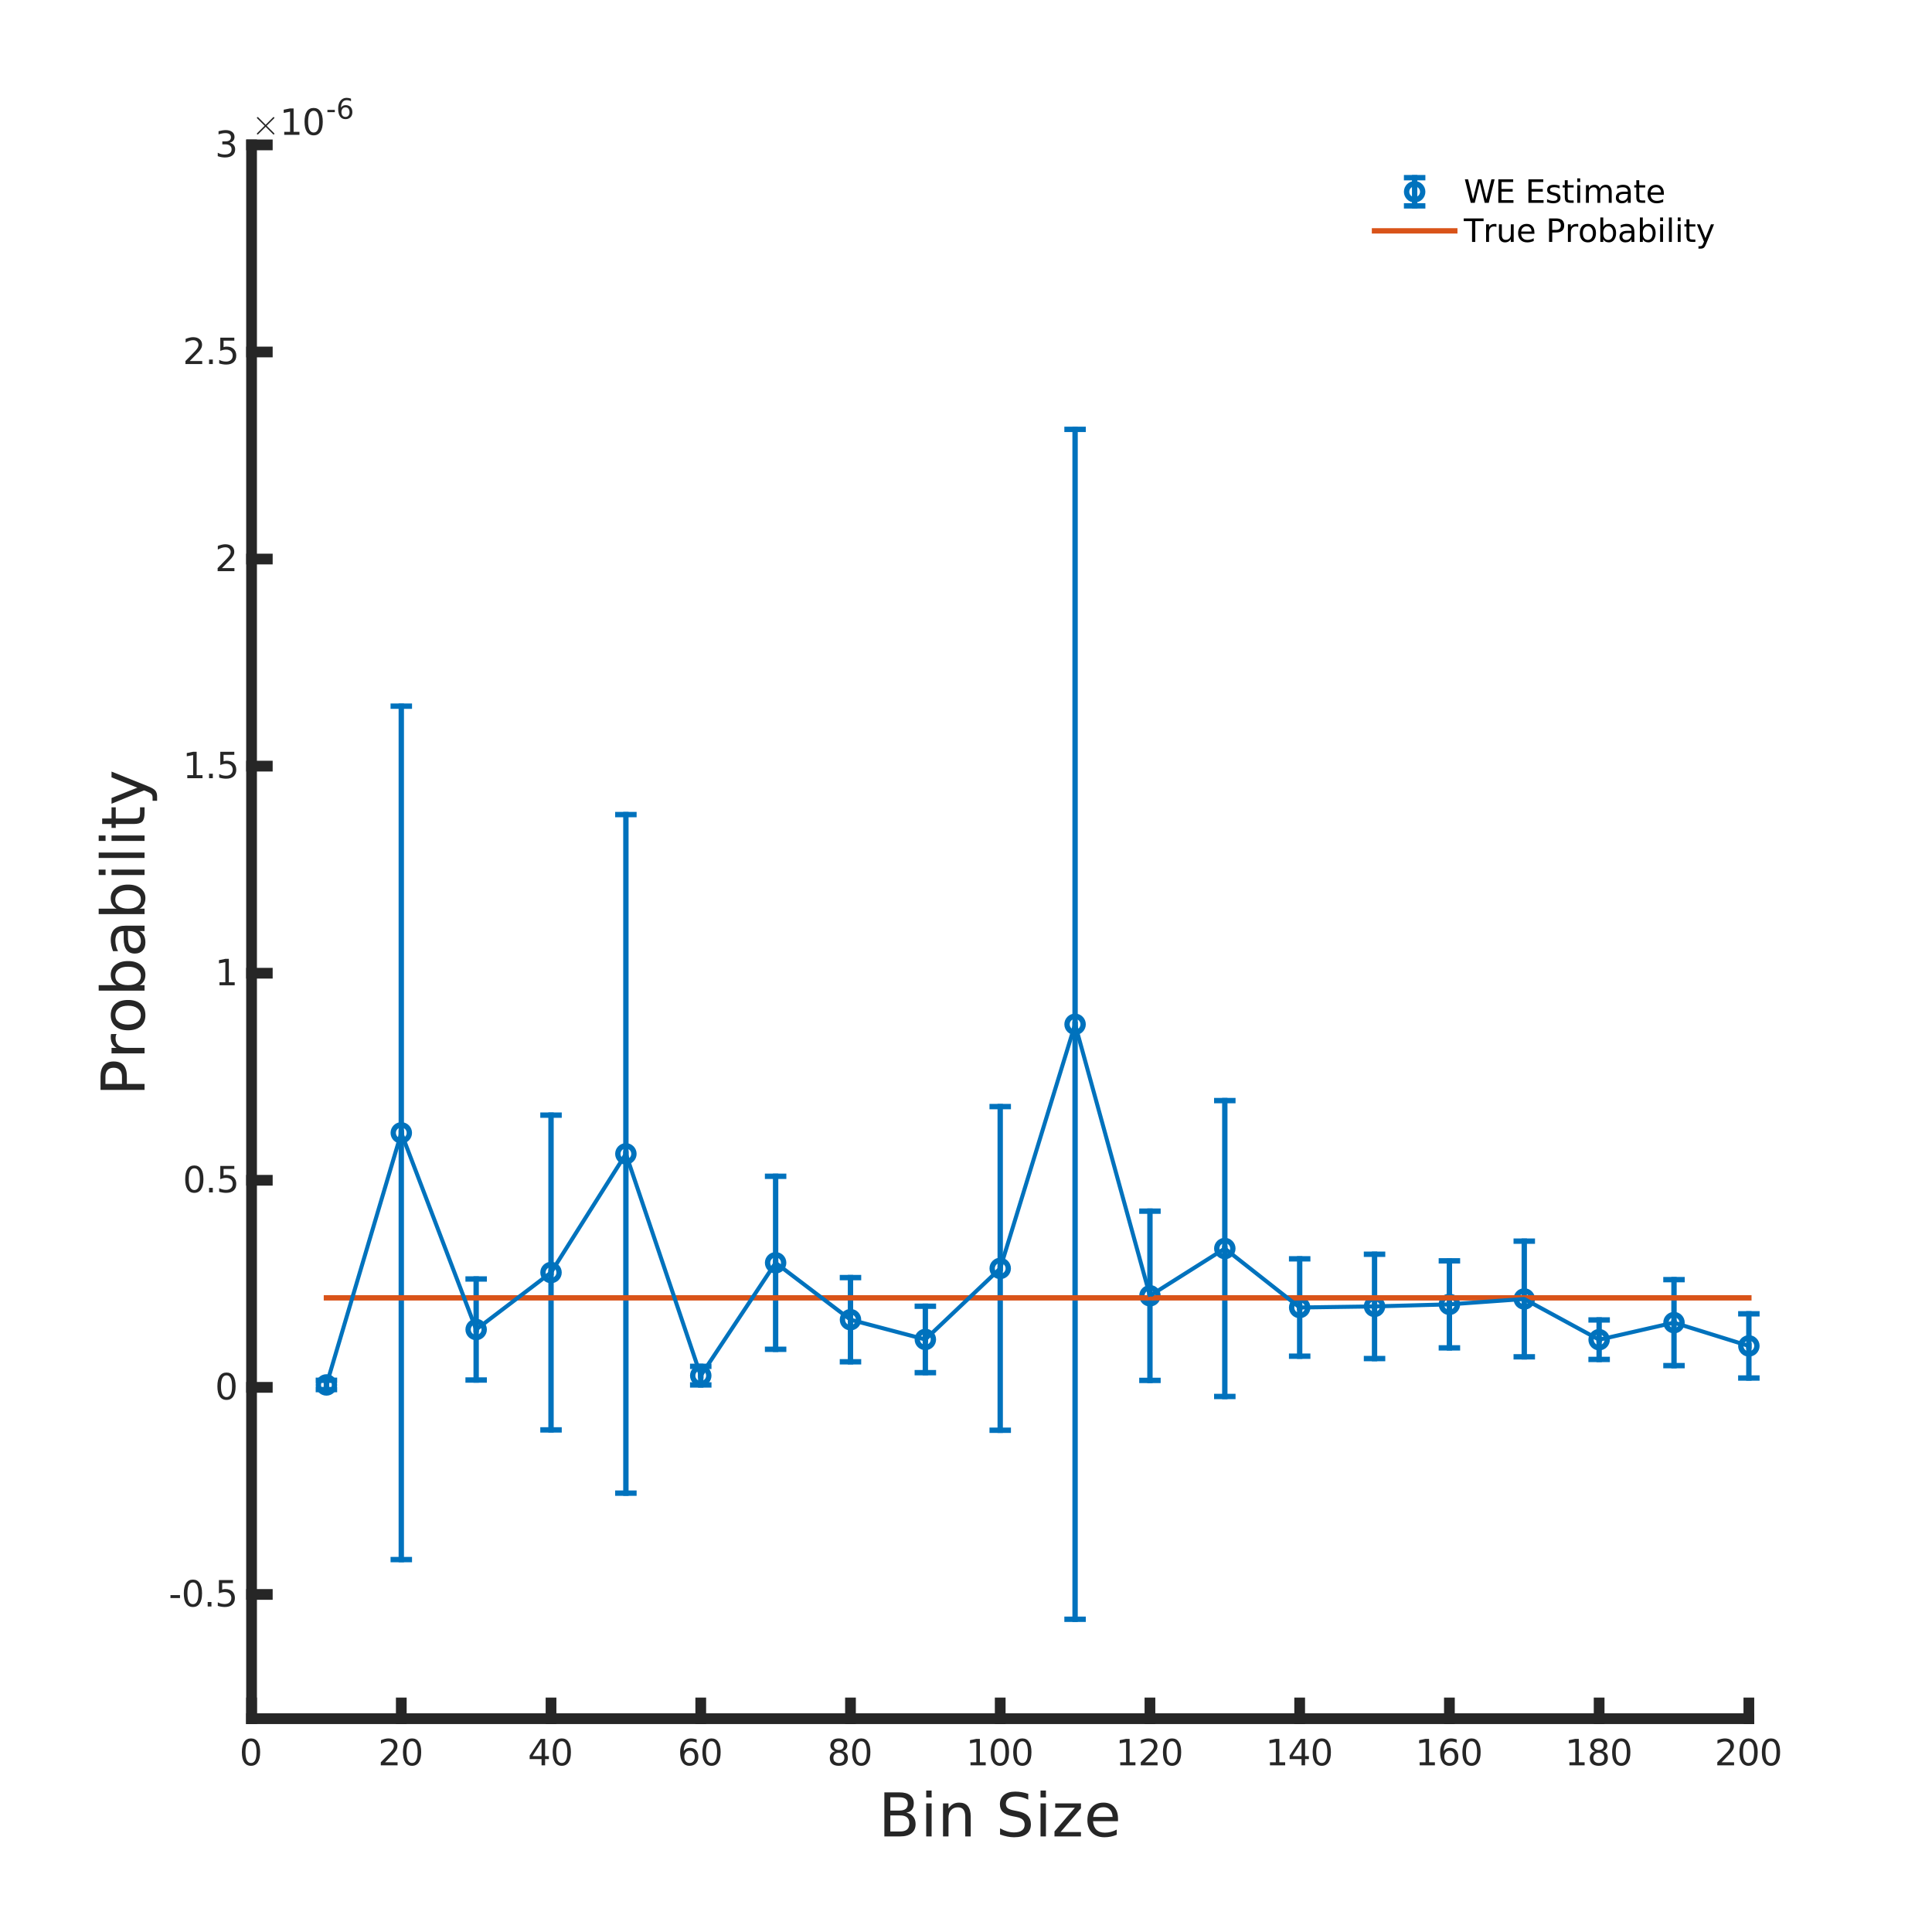 <?xml version="1.0"?>
<!DOCTYPE svg PUBLIC '-//W3C//DTD SVG 1.0//EN'
          'http://www.w3.org/TR/2001/REC-SVG-20010904/DTD/svg10.dtd'>
<svg xmlns:xlink="http://www.w3.org/1999/xlink" style="fill-opacity:1; color-rendering:auto; color-interpolation:auto; text-rendering:auto; stroke:black; stroke-linecap:square; stroke-miterlimit:10; shape-rendering:auto; stroke-opacity:1; fill:black; stroke-dasharray:none; font-weight:normal; stroke-width:1; font-family:'Dialog'; font-style:normal; stroke-linejoin:miter; font-size:12px; stroke-dashoffset:0; image-rendering:auto;" width="960" height="960" xmlns="http://www.w3.org/2000/svg"
><rect width="100%" height="100%" fill="#333333" stroke="none"/><!--Generated by the Batik Graphics2D SVG Generator--><defs id="genericDefs"
  /><g
  ><defs id="defs1"
    ><clipPath clipPathUnits="userSpaceOnUse" id="clipPath1"
      ><path d="M0 0 L960 0 L960 960 L0 960 L0 0 Z"
      /></clipPath
    ></defs
    ><g style="fill:white; stroke:white;"
    ><rect x="0" y="0" width="960" style="clip-path:url(#clipPath1); stroke:none;" height="960"
    /></g
    ><g style="fill:white; text-rendering:optimizeSpeed; color-rendering:optimizeSpeed; image-rendering:optimizeSpeed; shape-rendering:crispEdges; stroke:white; color-interpolation:sRGB;"
    ><rect x="0" width="960" height="960" y="0" style="stroke:none;"
      /><path style="stroke:none;" d="M125 854 L869 854 L869 72 L125 72 Z"
    /></g
    ><g style="fill:rgb(38,38,38); text-rendering:geometricPrecision; image-rendering:optimizeQuality; color-rendering:optimizeQuality; stroke-linejoin:round; stroke:rgb(38,38,38); color-interpolation:linearRGB; stroke-width:5.333;"
    ><line y2="854" style="fill:none;" x1="125" x2="869" y1="854"
      /><line y2="846.18" style="fill:none;" x1="125" x2="125" y1="854"
      /><line y2="846.18" style="fill:none;" x1="199.4" x2="199.4" y1="854"
      /><line y2="846.18" style="fill:none;" x1="273.8" x2="273.8" y1="854"
      /><line y2="846.18" style="fill:none;" x1="348.2" x2="348.2" y1="854"
      /><line y2="846.18" style="fill:none;" x1="422.6" x2="422.6" y1="854"
      /><line y2="846.18" style="fill:none;" x1="497" x2="497" y1="854"
      /><line y2="846.18" style="fill:none;" x1="571.4" x2="571.4" y1="854"
      /><line y2="846.18" style="fill:none;" x1="645.8" x2="645.8" y1="854"
      /><line y2="846.18" style="fill:none;" x1="720.2" x2="720.2" y1="854"
      /><line y2="846.18" style="fill:none;" x1="794.6" x2="794.6" y1="854"
      /><line y2="846.18" style="fill:none;" x1="869" x2="869" y1="854"
    /></g
    ><g transform="translate(125,860.171)" style="font-size:17.524px; fill:rgb(38,38,38); text-rendering:geometricPrecision; image-rendering:optimizeQuality; color-rendering:optimizeQuality; font-family:'SansSerif'; stroke:rgb(38,38,38); color-interpolation:linearRGB;"
    ><path style="stroke:none;" d="M-0.281 5.047 Q-1.656 5.047 -2.344 6.398 Q-3.031 7.75 -3.031 10.453 Q-3.031 13.156 -2.344 14.5 Q-1.656 15.844 -0.281 15.844 Q1.109 15.844 1.797 14.5 Q2.484 13.156 2.484 10.453 Q2.484 7.75 1.797 6.398 Q1.109 5.047 -0.281 5.047 ZM-0.281 3.641 Q1.922 3.641 3.086 5.383 Q4.25 7.125 4.25 10.453 Q4.25 13.766 3.086 15.508 Q1.922 17.25 -0.281 17.25 Q-2.484 17.25 -3.648 15.508 Q-4.812 13.766 -4.812 10.453 Q-4.812 7.125 -3.648 5.383 Q-2.484 3.641 -0.281 3.641 Z"
    /></g
    ><g transform="translate(199.4,860.171)" style="font-size:17.524px; fill:rgb(38,38,38); text-rendering:geometricPrecision; image-rendering:optimizeQuality; color-rendering:optimizeQuality; font-family:'SansSerif'; stroke:rgb(38,38,38); color-interpolation:linearRGB;"
    ><path style="stroke:none;" d="M-8.047 15.5 L-1.844 15.5 L-1.844 17 L-10.188 17 L-10.188 15.5 Q-9.172 14.453 -7.43 12.695 Q-5.688 10.938 -5.234 10.422 Q-4.375 9.469 -4.039 8.805 Q-3.703 8.141 -3.703 7.5 Q-3.703 6.453 -4.438 5.797 Q-5.172 5.141 -6.344 5.141 Q-7.188 5.141 -8.109 5.43 Q-9.031 5.719 -10.094 6.297 L-10.094 4.516 Q-9.016 4.078 -8.086 3.859 Q-7.156 3.641 -6.391 3.641 Q-4.344 3.641 -3.133 4.656 Q-1.922 5.672 -1.922 7.391 Q-1.922 8.188 -2.227 8.914 Q-2.531 9.641 -3.328 10.625 Q-3.547 10.875 -4.727 12.094 Q-5.906 13.312 -8.047 15.5 ZM5.353 5.047 Q3.978 5.047 3.29 6.398 Q2.603 7.75 2.603 10.453 Q2.603 13.156 3.29 14.5 Q3.978 15.844 5.353 15.844 Q6.743 15.844 7.431 14.5 Q8.118 13.156 8.118 10.453 Q8.118 7.75 7.431 6.398 Q6.743 5.047 5.353 5.047 ZM5.353 3.641 Q7.556 3.641 8.72 5.383 Q9.884 7.125 9.884 10.453 Q9.884 13.766 8.72 15.508 Q7.556 17.25 5.353 17.25 Q3.15 17.25 1.986 15.508 Q0.822 13.766 0.822 10.453 Q0.822 7.125 1.986 5.383 Q3.15 3.641 5.353 3.641 Z"
    /></g
    ><g transform="translate(273.8,860.171)" style="font-size:17.524px; fill:rgb(38,38,38); text-rendering:geometricPrecision; image-rendering:optimizeQuality; color-rendering:optimizeQuality; font-family:'SansSerif'; stroke:rgb(38,38,38); color-interpolation:linearRGB;"
    ><path style="stroke:none;" d="M-4.703 5.422 L-9.172 12.422 L-4.703 12.422 L-4.703 5.422 ZM-5.156 3.875 L-2.938 3.875 L-2.938 12.422 L-1.062 12.422 L-1.062 13.906 L-2.938 13.906 L-2.938 17 L-4.703 17 L-4.703 13.906 L-10.625 13.906 L-10.625 12.188 L-5.156 3.875 ZM5.353 5.047 Q3.978 5.047 3.29 6.398 Q2.603 7.75 2.603 10.453 Q2.603 13.156 3.29 14.5 Q3.978 15.844 5.353 15.844 Q6.743 15.844 7.431 14.5 Q8.118 13.156 8.118 10.453 Q8.118 7.75 7.431 6.398 Q6.743 5.047 5.353 5.047 ZM5.353 3.641 Q7.556 3.641 8.72 5.383 Q9.884 7.125 9.884 10.453 Q9.884 13.766 8.72 15.508 Q7.556 17.25 5.353 17.25 Q3.15 17.25 1.986 15.508 Q0.822 13.766 0.822 10.453 Q0.822 7.125 1.986 5.383 Q3.15 3.641 5.353 3.641 Z"
    /></g
    ><g transform="translate(348.2,860.171)" style="font-size:17.524px; fill:rgb(38,38,38); text-rendering:geometricPrecision; image-rendering:optimizeQuality; color-rendering:optimizeQuality; font-family:'SansSerif'; stroke:rgb(38,38,38); color-interpolation:linearRGB;"
    ><path style="stroke:none;" d="M-5.562 9.734 Q-6.75 9.734 -7.453 10.547 Q-8.156 11.359 -8.156 12.797 Q-8.156 14.203 -7.453 15.023 Q-6.75 15.844 -5.562 15.844 Q-4.359 15.844 -3.664 15.023 Q-2.969 14.203 -2.969 12.797 Q-2.969 11.359 -3.664 10.547 Q-4.359 9.734 -5.562 9.734 ZM-2.031 4.172 L-2.031 5.781 Q-2.703 5.469 -3.383 5.305 Q-4.062 5.141 -4.734 5.141 Q-6.484 5.141 -7.414 6.32 Q-8.344 7.5 -8.469 9.906 Q-7.953 9.141 -7.172 8.734 Q-6.391 8.328 -5.453 8.328 Q-3.469 8.328 -2.328 9.523 Q-1.188 10.719 -1.188 12.797 Q-1.188 14.812 -2.383 16.031 Q-3.578 17.25 -5.562 17.25 Q-7.828 17.25 -9.039 15.508 Q-10.25 13.766 -10.25 10.453 Q-10.25 7.344 -8.773 5.492 Q-7.297 3.641 -4.797 3.641 Q-4.141 3.641 -3.453 3.773 Q-2.766 3.906 -2.031 4.172 ZM5.353 5.047 Q3.978 5.047 3.29 6.398 Q2.603 7.75 2.603 10.453 Q2.603 13.156 3.29 14.5 Q3.978 15.844 5.353 15.844 Q6.743 15.844 7.431 14.5 Q8.118 13.156 8.118 10.453 Q8.118 7.75 7.431 6.398 Q6.743 5.047 5.353 5.047 ZM5.353 3.641 Q7.556 3.641 8.72 5.383 Q9.884 7.125 9.884 10.453 Q9.884 13.766 8.72 15.508 Q7.556 17.25 5.353 17.25 Q3.15 17.25 1.986 15.508 Q0.822 13.766 0.822 10.453 Q0.822 7.125 1.986 5.383 Q3.15 3.641 5.353 3.641 Z"
    /></g
    ><g transform="translate(422.6,860.171)" style="font-size:17.524px; fill:rgb(38,38,38); text-rendering:geometricPrecision; image-rendering:optimizeQuality; color-rendering:optimizeQuality; font-family:'SansSerif'; stroke:rgb(38,38,38); color-interpolation:linearRGB;"
    ><path style="stroke:none;" d="M-5.781 10.766 Q-7.047 10.766 -7.773 11.445 Q-8.5 12.125 -8.5 13.312 Q-8.5 14.5 -7.773 15.172 Q-7.047 15.844 -5.781 15.844 Q-4.516 15.844 -3.781 15.164 Q-3.047 14.484 -3.047 13.312 Q-3.047 12.125 -3.773 11.445 Q-4.5 10.766 -5.781 10.766 ZM-7.547 10.016 Q-8.703 9.734 -9.336 8.953 Q-9.969 8.172 -9.969 7.047 Q-9.969 5.469 -8.852 4.555 Q-7.734 3.641 -5.781 3.641 Q-3.812 3.641 -2.695 4.555 Q-1.578 5.469 -1.578 7.047 Q-1.578 8.172 -2.219 8.953 Q-2.859 9.734 -4 10.016 Q-2.703 10.312 -1.992 11.18 Q-1.281 12.047 -1.281 13.312 Q-1.281 15.219 -2.445 16.234 Q-3.609 17.25 -5.781 17.25 Q-7.953 17.25 -9.117 16.234 Q-10.281 15.219 -10.281 13.312 Q-10.281 12.047 -9.562 11.18 Q-8.844 10.312 -7.547 10.016 ZM-8.203 7.203 Q-8.203 8.234 -7.562 8.805 Q-6.922 9.375 -5.781 9.375 Q-4.641 9.375 -3.992 8.805 Q-3.344 8.234 -3.344 7.203 Q-3.344 6.188 -3.992 5.617 Q-4.641 5.047 -5.781 5.047 Q-6.922 5.047 -7.562 5.617 Q-8.203 6.188 -8.203 7.203 ZM5.353 5.047 Q3.978 5.047 3.29 6.398 Q2.603 7.75 2.603 10.453 Q2.603 13.156 3.29 14.5 Q3.978 15.844 5.353 15.844 Q6.743 15.844 7.431 14.5 Q8.118 13.156 8.118 10.453 Q8.118 7.75 7.431 6.398 Q6.743 5.047 5.353 5.047 ZM5.353 3.641 Q7.556 3.641 8.72 5.383 Q9.884 7.125 9.884 10.453 Q9.884 13.766 8.72 15.508 Q7.556 17.25 5.353 17.25 Q3.15 17.25 1.986 15.508 Q0.822 13.766 0.822 10.453 Q0.822 7.125 1.986 5.383 Q3.15 3.641 5.353 3.641 Z"
    /></g
    ><g transform="translate(497,860.171)" style="font-size:17.524px; fill:rgb(38,38,38); text-rendering:geometricPrecision; image-rendering:optimizeQuality; color-rendering:optimizeQuality; font-family:'SansSerif'; stroke:rgb(38,38,38); color-interpolation:linearRGB;"
    ><path style="stroke:none;" d="M-14.766 15.5 L-11.859 15.5 L-11.859 5.5 L-15.016 6.125 L-15.016 4.516 L-11.891 3.875 L-10.109 3.875 L-10.109 15.5 L-7.203 15.5 L-7.203 17 L-14.766 17 L-14.766 15.5 ZM-0.147 5.047 Q-1.522 5.047 -2.21 6.398 Q-2.897 7.75 -2.897 10.453 Q-2.897 13.156 -2.21 14.5 Q-1.522 15.844 -0.147 15.844 Q1.243 15.844 1.931 14.5 Q2.618 13.156 2.618 10.453 Q2.618 7.75 1.931 6.398 Q1.243 5.047 -0.147 5.047 ZM-0.147 3.641 Q2.056 3.641 3.22 5.383 Q4.384 7.125 4.384 10.453 Q4.384 13.766 3.22 15.508 Q2.056 17.25 -0.147 17.25 Q-2.35 17.25 -3.514 15.508 Q-4.678 13.766 -4.678 10.453 Q-4.678 7.125 -3.514 5.383 Q-2.35 3.641 -0.147 3.641 ZM10.987 5.047 Q9.612 5.047 8.924 6.398 Q8.237 7.75 8.237 10.453 Q8.237 13.156 8.924 14.5 Q9.612 15.844 10.987 15.844 Q12.377 15.844 13.065 14.5 Q13.752 13.156 13.752 10.453 Q13.752 7.75 13.065 6.398 Q12.377 5.047 10.987 5.047 ZM10.987 3.641 Q13.19 3.641 14.354 5.383 Q15.518 7.125 15.518 10.453 Q15.518 13.766 14.354 15.508 Q13.19 17.25 10.987 17.25 Q8.784 17.25 7.62 15.508 Q6.456 13.766 6.456 10.453 Q6.456 7.125 7.62 5.383 Q8.784 3.641 10.987 3.641 Z"
    /></g
    ><g transform="translate(571.4,860.171)" style="font-size:17.524px; fill:rgb(38,38,38); text-rendering:geometricPrecision; image-rendering:optimizeQuality; color-rendering:optimizeQuality; font-family:'SansSerif'; stroke:rgb(38,38,38); color-interpolation:linearRGB;"
    ><path style="stroke:none;" d="M-14.766 15.5 L-11.859 15.5 L-11.859 5.5 L-15.016 6.125 L-15.016 4.516 L-11.891 3.875 L-10.109 3.875 L-10.109 15.5 L-7.203 15.5 L-7.203 17 L-14.766 17 L-14.766 15.5 ZM-2.413 15.5 L3.79 15.5 L3.79 17 L-4.553 17 L-4.553 15.5 Q-3.538 14.453 -1.796 12.695 Q-0.053 10.938 0.4 10.422 Q1.259 9.469 1.595 8.805 Q1.931 8.141 1.931 7.5 Q1.931 6.453 1.196 5.797 Q0.462 5.141 -0.71 5.141 Q-1.554 5.141 -2.475 5.43 Q-3.397 5.719 -4.46 6.297 L-4.46 4.516 Q-3.382 4.078 -2.452 3.859 Q-1.522 3.641 -0.757 3.641 Q1.29 3.641 2.501 4.656 Q3.712 5.672 3.712 7.391 Q3.712 8.188 3.408 8.914 Q3.103 9.641 2.306 10.625 Q2.087 10.875 0.907 12.094 Q-0.272 13.312 -2.413 15.5 ZM10.987 5.047 Q9.612 5.047 8.924 6.398 Q8.237 7.75 8.237 10.453 Q8.237 13.156 8.924 14.5 Q9.612 15.844 10.987 15.844 Q12.377 15.844 13.065 14.5 Q13.752 13.156 13.752 10.453 Q13.752 7.75 13.065 6.398 Q12.377 5.047 10.987 5.047 ZM10.987 3.641 Q13.19 3.641 14.354 5.383 Q15.518 7.125 15.518 10.453 Q15.518 13.766 14.354 15.508 Q13.19 17.25 10.987 17.25 Q8.784 17.25 7.62 15.508 Q6.456 13.766 6.456 10.453 Q6.456 7.125 7.62 5.383 Q8.784 3.641 10.987 3.641 Z"
    /></g
    ><g transform="translate(645.8,860.171)" style="font-size:17.524px; fill:rgb(38,38,38); text-rendering:geometricPrecision; image-rendering:optimizeQuality; color-rendering:optimizeQuality; font-family:'SansSerif'; stroke:rgb(38,38,38); color-interpolation:linearRGB;"
    ><path style="stroke:none;" d="M-14.766 15.5 L-11.859 15.5 L-11.859 5.5 L-15.016 6.125 L-15.016 4.516 L-11.891 3.875 L-10.109 3.875 L-10.109 15.5 L-7.203 15.5 L-7.203 17 L-14.766 17 L-14.766 15.5 ZM0.931 5.422 L-3.538 12.422 L0.931 12.422 L0.931 5.422 ZM0.478 3.875 L2.696 3.875 L2.696 12.422 L4.572 12.422 L4.572 13.906 L2.696 13.906 L2.696 17 L0.931 17 L0.931 13.906 L-4.991 13.906 L-4.991 12.188 L0.478 3.875 ZM10.987 5.047 Q9.612 5.047 8.924 6.398 Q8.237 7.75 8.237 10.453 Q8.237 13.156 8.924 14.5 Q9.612 15.844 10.987 15.844 Q12.377 15.844 13.065 14.5 Q13.752 13.156 13.752 10.453 Q13.752 7.75 13.065 6.398 Q12.377 5.047 10.987 5.047 ZM10.987 3.641 Q13.19 3.641 14.354 5.383 Q15.518 7.125 15.518 10.453 Q15.518 13.766 14.354 15.508 Q13.19 17.25 10.987 17.25 Q8.784 17.25 7.62 15.508 Q6.456 13.766 6.456 10.453 Q6.456 7.125 7.62 5.383 Q8.784 3.641 10.987 3.641 Z"
    /></g
    ><g transform="translate(720.2,860.171)" style="font-size:17.524px; fill:rgb(38,38,38); text-rendering:geometricPrecision; image-rendering:optimizeQuality; color-rendering:optimizeQuality; font-family:'SansSerif'; stroke:rgb(38,38,38); color-interpolation:linearRGB;"
    ><path style="stroke:none;" d="M-14.766 15.5 L-11.859 15.5 L-11.859 5.5 L-15.016 6.125 L-15.016 4.516 L-11.891 3.875 L-10.109 3.875 L-10.109 15.5 L-7.203 15.5 L-7.203 17 L-14.766 17 L-14.766 15.5 ZM0.071 9.734 Q-1.116 9.734 -1.819 10.547 Q-2.522 11.359 -2.522 12.797 Q-2.522 14.203 -1.819 15.023 Q-1.116 15.844 0.071 15.844 Q1.275 15.844 1.97 15.023 Q2.665 14.203 2.665 12.797 Q2.665 11.359 1.97 10.547 Q1.275 9.734 0.071 9.734 ZM3.603 4.172 L3.603 5.781 Q2.931 5.469 2.251 5.305 Q1.571 5.141 0.9 5.141 Q-0.85 5.141 -1.78 6.32 Q-2.71 7.5 -2.835 9.906 Q-2.319 9.141 -1.538 8.734 Q-0.757 8.328 0.181 8.328 Q2.165 8.328 3.306 9.523 Q4.447 10.719 4.447 12.797 Q4.447 14.812 3.251 16.031 Q2.056 17.25 0.071 17.25 Q-2.194 17.25 -3.405 15.508 Q-4.616 13.766 -4.616 10.453 Q-4.616 7.344 -3.139 5.492 Q-1.663 3.641 0.837 3.641 Q1.493 3.641 2.181 3.773 Q2.868 3.906 3.603 4.172 ZM10.987 5.047 Q9.612 5.047 8.924 6.398 Q8.237 7.75 8.237 10.453 Q8.237 13.156 8.924 14.5 Q9.612 15.844 10.987 15.844 Q12.377 15.844 13.065 14.5 Q13.752 13.156 13.752 10.453 Q13.752 7.75 13.065 6.398 Q12.377 5.047 10.987 5.047 ZM10.987 3.641 Q13.19 3.641 14.354 5.383 Q15.518 7.125 15.518 10.453 Q15.518 13.766 14.354 15.508 Q13.19 17.25 10.987 17.25 Q8.784 17.25 7.62 15.508 Q6.456 13.766 6.456 10.453 Q6.456 7.125 7.62 5.383 Q8.784 3.641 10.987 3.641 Z"
    /></g
    ><g transform="translate(794.6,860.171)" style="font-size:17.524px; fill:rgb(38,38,38); text-rendering:geometricPrecision; image-rendering:optimizeQuality; color-rendering:optimizeQuality; font-family:'SansSerif'; stroke:rgb(38,38,38); color-interpolation:linearRGB;"
    ><path style="stroke:none;" d="M-14.766 15.5 L-11.859 15.5 L-11.859 5.5 L-15.016 6.125 L-15.016 4.516 L-11.891 3.875 L-10.109 3.875 L-10.109 15.5 L-7.203 15.5 L-7.203 17 L-14.766 17 L-14.766 15.5 ZM-0.147 10.766 Q-1.413 10.766 -2.139 11.445 Q-2.866 12.125 -2.866 13.312 Q-2.866 14.5 -2.139 15.172 Q-1.413 15.844 -0.147 15.844 Q1.118 15.844 1.853 15.164 Q2.587 14.484 2.587 13.312 Q2.587 12.125 1.861 11.445 Q1.134 10.766 -0.147 10.766 ZM-1.913 10.016 Q-3.069 9.734 -3.702 8.953 Q-4.335 8.172 -4.335 7.047 Q-4.335 5.469 -3.217 4.555 Q-2.1 3.641 -0.147 3.641 Q1.821 3.641 2.939 4.555 Q4.056 5.469 4.056 7.047 Q4.056 8.172 3.415 8.953 Q2.775 9.734 1.634 10.016 Q2.931 10.312 3.642 11.18 Q4.353 12.047 4.353 13.312 Q4.353 15.219 3.189 16.234 Q2.025 17.25 -0.147 17.25 Q-2.319 17.25 -3.483 16.234 Q-4.647 15.219 -4.647 13.312 Q-4.647 12.047 -3.929 11.18 Q-3.21 10.312 -1.913 10.016 ZM-2.569 7.203 Q-2.569 8.234 -1.929 8.805 Q-1.288 9.375 -0.147 9.375 Q0.993 9.375 1.642 8.805 Q2.29 8.234 2.29 7.203 Q2.29 6.188 1.642 5.617 Q0.993 5.047 -0.147 5.047 Q-1.288 5.047 -1.929 5.617 Q-2.569 6.188 -2.569 7.203 ZM10.987 5.047 Q9.612 5.047 8.924 6.398 Q8.237 7.75 8.237 10.453 Q8.237 13.156 8.924 14.5 Q9.612 15.844 10.987 15.844 Q12.377 15.844 13.065 14.5 Q13.752 13.156 13.752 10.453 Q13.752 7.75 13.065 6.398 Q12.377 5.047 10.987 5.047 ZM10.987 3.641 Q13.19 3.641 14.354 5.383 Q15.518 7.125 15.518 10.453 Q15.518 13.766 14.354 15.508 Q13.19 17.25 10.987 17.25 Q8.784 17.25 7.62 15.508 Q6.456 13.766 6.456 10.453 Q6.456 7.125 7.62 5.383 Q8.784 3.641 10.987 3.641 Z"
    /></g
    ><g transform="translate(869,860.171)" style="font-size:17.524px; fill:rgb(38,38,38); text-rendering:geometricPrecision; image-rendering:optimizeQuality; color-rendering:optimizeQuality; font-family:'SansSerif'; stroke:rgb(38,38,38); color-interpolation:linearRGB;"
    ><path style="stroke:none;" d="M-13.547 15.5 L-7.344 15.5 L-7.344 17 L-15.688 17 L-15.688 15.5 Q-14.672 14.453 -12.93 12.695 Q-11.188 10.938 -10.734 10.422 Q-9.875 9.469 -9.539 8.805 Q-9.203 8.141 -9.203 7.5 Q-9.203 6.453 -9.938 5.797 Q-10.672 5.141 -11.844 5.141 Q-12.688 5.141 -13.609 5.43 Q-14.531 5.719 -15.594 6.297 L-15.594 4.516 Q-14.516 4.078 -13.586 3.859 Q-12.656 3.641 -11.891 3.641 Q-9.844 3.641 -8.633 4.656 Q-7.422 5.672 -7.422 7.391 Q-7.422 8.188 -7.727 8.914 Q-8.031 9.641 -8.828 10.625 Q-9.047 10.875 -10.227 12.094 Q-11.406 13.312 -13.547 15.5 ZM-0.147 5.047 Q-1.522 5.047 -2.21 6.398 Q-2.897 7.75 -2.897 10.453 Q-2.897 13.156 -2.21 14.5 Q-1.522 15.844 -0.147 15.844 Q1.243 15.844 1.931 14.5 Q2.618 13.156 2.618 10.453 Q2.618 7.75 1.931 6.398 Q1.243 5.047 -0.147 5.047 ZM-0.147 3.641 Q2.056 3.641 3.22 5.383 Q4.384 7.125 4.384 10.453 Q4.384 13.766 3.22 15.508 Q2.056 17.25 -0.147 17.25 Q-2.35 17.25 -3.514 15.508 Q-4.678 13.766 -4.678 10.453 Q-4.678 7.125 -3.514 5.383 Q-2.35 3.641 -0.147 3.641 ZM10.987 5.047 Q9.612 5.047 8.924 6.398 Q8.237 7.75 8.237 10.453 Q8.237 13.156 8.924 14.5 Q9.612 15.844 10.987 15.844 Q12.377 15.844 13.065 14.5 Q13.752 13.156 13.752 10.453 Q13.752 7.75 13.065 6.398 Q12.377 5.047 10.987 5.047 ZM10.987 3.641 Q13.19 3.641 14.354 5.383 Q15.518 7.125 15.518 10.453 Q15.518 13.766 14.354 15.508 Q13.19 17.25 10.987 17.25 Q8.784 17.25 7.62 15.508 Q6.456 13.766 6.456 10.453 Q6.456 7.125 7.62 5.383 Q8.784 3.641 10.987 3.641 Z"
    /></g
    ><g transform="translate(497,883.505)" style="font-size:30.476px; fill:rgb(38,38,38); text-rendering:geometricPrecision; image-rendering:optimizeQuality; color-rendering:optimizeQuality; font-family:'SansSerif'; stroke:rgb(38,38,38); color-interpolation:linearRGB;"
    ><path style="stroke:none;" d="M-54.594 18.562 L-54.594 26.562 L-49.844 26.562 Q-47.469 26.562 -46.312 25.578 Q-45.156 24.594 -45.156 22.547 Q-45.156 20.5 -46.312 19.531 Q-47.469 18.562 -49.844 18.562 L-54.594 18.562 ZM-54.594 9.562 L-54.594 16.156 L-50.219 16.156 Q-48.047 16.156 -46.984 15.344 Q-45.922 14.531 -45.922 12.859 Q-45.922 11.203 -46.984 10.383 Q-48.047 9.562 -50.219 9.562 L-54.594 9.562 ZM-57.562 7.125 L-50 7.125 Q-46.609 7.125 -44.781 8.531 Q-42.953 9.938 -42.953 12.531 Q-42.953 14.547 -43.891 15.734 Q-44.828 16.922 -46.641 17.203 Q-44.453 17.672 -43.25 19.164 Q-42.047 20.656 -42.047 22.875 Q-42.047 25.812 -44.039 27.406 Q-46.031 29 -49.703 29 L-57.562 29 L-57.562 7.125 ZM-36.769 12.594 L-34.082 12.594 L-34.082 29 L-36.769 29 L-36.769 12.594 ZM-36.769 6.203 L-34.082 6.203 L-34.082 9.625 L-36.769 9.625 L-36.769 6.203 ZM-14.663 19.094 L-14.663 29 L-17.366 29 L-17.366 19.188 Q-17.366 16.859 -18.273 15.703 Q-19.179 14.547 -20.991 14.547 Q-23.179 14.547 -24.437 15.938 Q-25.695 17.328 -25.695 19.734 L-25.695 29 L-28.413 29 L-28.413 12.594 L-25.695 12.594 L-25.695 15.141 Q-24.726 13.656 -23.413 12.93 Q-22.101 12.203 -20.398 12.203 Q-17.57 12.203 -16.116 13.953 Q-14.663 15.703 -14.663 19.094 ZM13.926 7.844 L13.926 10.734 Q12.239 9.922 10.739 9.531 Q9.239 9.141 7.848 9.141 Q5.442 9.141 4.129 10.078 Q2.817 11.016 2.817 12.734 Q2.817 14.188 3.684 14.93 Q4.551 15.672 6.989 16.125 L8.77 16.484 Q12.082 17.125 13.661 18.711 Q15.239 20.297 15.239 22.969 Q15.239 26.141 13.106 27.781 Q10.973 29.422 6.864 29.422 Q5.301 29.422 3.551 29.07 Q1.801 28.719 -0.074 28.031 L-0.074 24.984 Q1.739 26 3.465 26.508 Q5.192 27.016 6.864 27.016 Q9.395 27.016 10.77 26.023 Q12.145 25.031 12.145 23.188 Q12.145 21.578 11.161 20.664 Q10.176 19.75 7.911 19.297 L6.114 18.953 Q2.801 18.297 1.325 16.891 Q-0.152 15.484 -0.152 12.969 Q-0.152 10.078 1.887 8.406 Q3.926 6.734 7.52 6.734 Q9.051 6.734 10.653 7.016 Q12.254 7.297 13.926 7.844 ZM20.032 12.594 L22.72 12.594 L22.72 29 L20.032 29 L20.032 12.594 ZM20.032 6.203 L22.72 6.203 L22.72 9.625 L20.032 9.625 L20.032 6.203 ZM27.326 12.594 L40.123 12.594 L40.123 15.047 L29.998 26.844 L40.123 26.844 L40.123 29 L26.966 29 L26.966 26.531 L37.091 14.75 L27.326 14.75 L27.326 12.594 ZM58.522 20.125 L58.522 21.438 L46.131 21.438 Q46.303 24.219 47.803 25.68 Q49.303 27.141 51.991 27.141 Q53.538 27.141 54.998 26.758 Q56.459 26.375 57.897 25.609 L57.897 28.172 Q56.444 28.781 54.92 29.102 Q53.397 29.422 51.834 29.422 Q47.897 29.422 45.608 27.141 Q43.319 24.859 43.319 20.953 Q43.319 16.922 45.491 14.562 Q47.663 12.203 51.366 12.203 Q54.678 12.203 56.6 14.328 Q58.522 16.453 58.522 20.125 ZM55.834 19.328 Q55.803 17.125 54.592 15.805 Q53.381 14.484 51.397 14.484 Q49.131 14.484 47.78 15.758 Q46.428 17.031 46.225 19.344 L55.834 19.328 Z"
    /></g
    ><g style="fill:rgb(38,38,38); text-rendering:geometricPrecision; image-rendering:optimizeQuality; color-rendering:optimizeQuality; stroke-linejoin:round; stroke:rgb(38,38,38); color-interpolation:linearRGB; stroke-width:5.333;"
    ><line y2="72" style="fill:none;" x1="125" x2="125" y1="854"
      /><line y2="792.263" style="fill:none;" x1="125" x2="132.82" y1="792.263"
      /><line y2="689.368" style="fill:none;" x1="125" x2="132.82" y1="689.368"
      /><line y2="586.474" style="fill:none;" x1="125" x2="132.82" y1="586.474"
      /><line y2="483.579" style="fill:none;" x1="125" x2="132.82" y1="483.579"
      /><line y2="380.684" style="fill:none;" x1="125" x2="132.82" y1="380.684"
      /><line y2="277.789" style="fill:none;" x1="125" x2="132.82" y1="277.789"
      /><line y2="174.895" style="fill:none;" x1="125" x2="132.82" y1="174.895"
      /><line y2="72" style="fill:none;" x1="125" x2="132.82" y1="72"
    /></g
    ><g transform="translate(118.829,792.263)" style="font-size:17.524px; fill:rgb(38,38,38); text-rendering:geometricPrecision; image-rendering:optimizeQuality; color-rendering:optimizeQuality; font-family:'SansSerif'; stroke:rgb(38,38,38); color-interpolation:linearRGB;"
    ><path style="stroke:none;" d="M-34.125 0.344 L-29.391 0.344 L-29.391 1.797 L-34.125 1.797 L-34.125 0.344 ZM-22.967 -5.953 Q-24.342 -5.953 -25.029 -4.602 Q-25.717 -3.25 -25.717 -0.547 Q-25.717 2.156 -25.029 3.5 Q-24.342 4.844 -22.967 4.844 Q-21.576 4.844 -20.888 3.5 Q-20.201 2.156 -20.201 -0.547 Q-20.201 -3.25 -20.888 -4.602 Q-21.576 -5.953 -22.967 -5.953 ZM-22.967 -7.359 Q-20.763 -7.359 -19.599 -5.617 Q-18.435 -3.875 -18.435 -0.547 Q-18.435 2.766 -19.599 4.508 Q-20.763 6.25 -22.967 6.25 Q-25.17 6.25 -26.334 4.508 Q-27.498 2.766 -27.498 -0.547 Q-27.498 -3.875 -26.334 -5.617 Q-25.17 -7.359 -22.967 -7.359 ZM-15.629 3.766 L-13.77 3.766 L-13.77 6 L-15.629 6 L-15.629 3.766 ZM-10.051 -7.125 L-3.082 -7.125 L-3.082 -5.625 L-8.426 -5.625 L-8.426 -2.406 Q-8.035 -2.547 -7.645 -2.609 Q-7.254 -2.672 -6.879 -2.672 Q-4.676 -2.672 -3.395 -1.469 Q-2.114 -0.266 -2.114 1.797 Q-2.114 3.906 -3.426 5.078 Q-4.739 6.25 -7.145 6.25 Q-7.973 6.25 -8.832 6.109 Q-9.692 5.969 -10.598 5.688 L-10.598 3.906 Q-9.801 4.344 -8.957 4.555 Q-8.114 4.766 -7.176 4.766 Q-5.66 4.766 -4.77 3.961 Q-3.879 3.156 -3.879 1.797 Q-3.879 0.422 -4.77 -0.383 Q-5.66 -1.188 -7.176 -1.188 Q-7.895 -1.188 -8.598 -1.023 Q-9.301 -0.859 -10.051 -0.531 L-10.051 -7.125 Z"
    /></g
    ><g transform="translate(118.829,689.368)" style="font-size:17.524px; fill:rgb(38,38,38); text-rendering:geometricPrecision; image-rendering:optimizeQuality; color-rendering:optimizeQuality; font-family:'SansSerif'; stroke:rgb(38,38,38); color-interpolation:linearRGB;"
    ><path style="stroke:none;" d="M-6.281 -5.953 Q-7.656 -5.953 -8.344 -4.602 Q-9.031 -3.25 -9.031 -0.547 Q-9.031 2.156 -8.344 3.5 Q-7.656 4.844 -6.281 4.844 Q-4.891 4.844 -4.203 3.5 Q-3.516 2.156 -3.516 -0.547 Q-3.516 -3.25 -4.203 -4.602 Q-4.891 -5.953 -6.281 -5.953 ZM-6.281 -7.359 Q-4.078 -7.359 -2.914 -5.617 Q-1.75 -3.875 -1.75 -0.547 Q-1.75 2.766 -2.914 4.508 Q-4.078 6.25 -6.281 6.25 Q-8.484 6.25 -9.648 4.508 Q-10.812 2.766 -10.812 -0.547 Q-10.812 -3.875 -9.648 -5.617 Q-8.484 -7.359 -6.281 -7.359 Z"
    /></g
    ><g transform="translate(118.829,586.474)" style="font-size:17.524px; fill:rgb(38,38,38); text-rendering:geometricPrecision; image-rendering:optimizeQuality; color-rendering:optimizeQuality; font-family:'SansSerif'; stroke:rgb(38,38,38); color-interpolation:linearRGB;"
    ><path style="stroke:none;" d="M-22.281 -5.953 Q-23.656 -5.953 -24.344 -4.602 Q-25.031 -3.25 -25.031 -0.547 Q-25.031 2.156 -24.344 3.5 Q-23.656 4.844 -22.281 4.844 Q-20.891 4.844 -20.203 3.5 Q-19.516 2.156 -19.516 -0.547 Q-19.516 -3.25 -20.203 -4.602 Q-20.891 -5.953 -22.281 -5.953 ZM-22.281 -7.359 Q-20.078 -7.359 -18.914 -5.617 Q-17.75 -3.875 -17.75 -0.547 Q-17.75 2.766 -18.914 4.508 Q-20.078 6.25 -22.281 6.25 Q-24.484 6.25 -25.648 4.508 Q-26.812 2.766 -26.812 -0.547 Q-26.812 -3.875 -25.648 -5.617 Q-24.484 -7.359 -22.281 -7.359 ZM-14.944 3.766 L-13.085 3.766 L-13.085 6 L-14.944 6 L-14.944 3.766 ZM-9.366 -7.125 L-2.397 -7.125 L-2.397 -5.625 L-7.741 -5.625 L-7.741 -2.406 Q-7.35 -2.547 -6.96 -2.609 Q-6.569 -2.672 -6.194 -2.672 Q-3.991 -2.672 -2.709 -1.469 Q-1.428 -0.266 -1.428 1.797 Q-1.428 3.906 -2.741 5.078 Q-4.053 6.25 -6.46 6.25 Q-7.288 6.25 -8.147 6.109 Q-9.006 5.969 -9.913 5.688 L-9.913 3.906 Q-9.116 4.344 -8.272 4.555 Q-7.428 4.766 -6.491 4.766 Q-4.975 4.766 -4.085 3.961 Q-3.194 3.156 -3.194 1.797 Q-3.194 0.422 -4.085 -0.383 Q-4.975 -1.188 -6.491 -1.188 Q-7.21 -1.188 -7.913 -1.023 Q-8.616 -0.859 -9.366 -0.531 L-9.366 -7.125 Z"
    /></g
    ><g transform="translate(118.829,483.579)" style="font-size:17.524px; fill:rgb(38,38,38); text-rendering:geometricPrecision; image-rendering:optimizeQuality; color-rendering:optimizeQuality; font-family:'SansSerif'; stroke:rgb(38,38,38); color-interpolation:linearRGB;"
    ><path style="stroke:none;" d="M-9.766 4.5 L-6.859 4.5 L-6.859 -5.5 L-10.016 -4.875 L-10.016 -6.484 L-6.891 -7.125 L-5.109 -7.125 L-5.109 4.5 L-2.203 4.5 L-2.203 6 L-9.766 6 L-9.766 4.5 Z"
    /></g
    ><g transform="translate(118.829,380.684)" style="font-size:17.524px; fill:rgb(38,38,38); text-rendering:geometricPrecision; image-rendering:optimizeQuality; color-rendering:optimizeQuality; font-family:'SansSerif'; stroke:rgb(38,38,38); color-interpolation:linearRGB;"
    ><path style="stroke:none;" d="M-25.766 4.5 L-22.859 4.5 L-22.859 -5.5 L-26.016 -4.875 L-26.016 -6.484 L-22.891 -7.125 L-21.109 -7.125 L-21.109 4.5 L-18.203 4.5 L-18.203 6 L-25.766 6 L-25.766 4.5 ZM-14.944 3.766 L-13.085 3.766 L-13.085 6 L-14.944 6 L-14.944 3.766 ZM-9.366 -7.125 L-2.397 -7.125 L-2.397 -5.625 L-7.741 -5.625 L-7.741 -2.406 Q-7.35 -2.547 -6.96 -2.609 Q-6.569 -2.672 -6.194 -2.672 Q-3.991 -2.672 -2.709 -1.469 Q-1.428 -0.266 -1.428 1.797 Q-1.428 3.906 -2.741 5.078 Q-4.053 6.25 -6.46 6.25 Q-7.288 6.25 -8.147 6.109 Q-9.006 5.969 -9.913 5.688 L-9.913 3.906 Q-9.116 4.344 -8.272 4.555 Q-7.428 4.766 -6.491 4.766 Q-4.975 4.766 -4.085 3.961 Q-3.194 3.156 -3.194 1.797 Q-3.194 0.422 -4.085 -0.383 Q-4.975 -1.188 -6.491 -1.188 Q-7.21 -1.188 -7.913 -1.023 Q-8.616 -0.859 -9.366 -0.531 L-9.366 -7.125 Z"
    /></g
    ><g transform="translate(118.829,277.789)" style="font-size:17.524px; fill:rgb(38,38,38); text-rendering:geometricPrecision; image-rendering:optimizeQuality; color-rendering:optimizeQuality; font-family:'SansSerif'; stroke:rgb(38,38,38); color-interpolation:linearRGB;"
    ><path style="stroke:none;" d="M-8.547 4.5 L-2.344 4.5 L-2.344 6 L-10.688 6 L-10.688 4.5 Q-9.672 3.453 -7.93 1.695 Q-6.188 -0.062 -5.734 -0.578 Q-4.875 -1.531 -4.539 -2.195 Q-4.203 -2.859 -4.203 -3.5 Q-4.203 -4.547 -4.938 -5.203 Q-5.672 -5.859 -6.844 -5.859 Q-7.688 -5.859 -8.609 -5.57 Q-9.531 -5.281 -10.594 -4.703 L-10.594 -6.484 Q-9.516 -6.922 -8.586 -7.141 Q-7.656 -7.359 -6.891 -7.359 Q-4.844 -7.359 -3.633 -6.344 Q-2.422 -5.328 -2.422 -3.609 Q-2.422 -2.812 -2.727 -2.086 Q-3.031 -1.359 -3.828 -0.375 Q-4.047 -0.125 -5.227 1.094 Q-6.406 2.312 -8.547 4.5 Z"
    /></g
    ><g transform="translate(118.829,174.895)" style="font-size:17.524px; fill:rgb(38,38,38); text-rendering:geometricPrecision; image-rendering:optimizeQuality; color-rendering:optimizeQuality; font-family:'SansSerif'; stroke:rgb(38,38,38); color-interpolation:linearRGB;"
    ><path style="stroke:none;" d="M-24.547 4.5 L-18.344 4.5 L-18.344 6 L-26.688 6 L-26.688 4.5 Q-25.672 3.453 -23.93 1.695 Q-22.188 -0.062 -21.734 -0.578 Q-20.875 -1.531 -20.539 -2.195 Q-20.203 -2.859 -20.203 -3.5 Q-20.203 -4.547 -20.938 -5.203 Q-21.672 -5.859 -22.844 -5.859 Q-23.688 -5.859 -24.609 -5.57 Q-25.531 -5.281 -26.594 -4.703 L-26.594 -6.484 Q-25.516 -6.922 -24.586 -7.141 Q-23.656 -7.359 -22.891 -7.359 Q-20.844 -7.359 -19.633 -6.344 Q-18.422 -5.328 -18.422 -3.609 Q-18.422 -2.812 -18.727 -2.086 Q-19.031 -1.359 -19.828 -0.375 Q-20.047 -0.125 -21.227 1.094 Q-22.406 2.312 -24.547 4.5 ZM-14.944 3.766 L-13.085 3.766 L-13.085 6 L-14.944 6 L-14.944 3.766 ZM-9.366 -7.125 L-2.397 -7.125 L-2.397 -5.625 L-7.741 -5.625 L-7.741 -2.406 Q-7.35 -2.547 -6.96 -2.609 Q-6.569 -2.672 -6.194 -2.672 Q-3.991 -2.672 -2.709 -1.469 Q-1.428 -0.266 -1.428 1.797 Q-1.428 3.906 -2.741 5.078 Q-4.053 6.25 -6.46 6.25 Q-7.288 6.25 -8.147 6.109 Q-9.006 5.969 -9.913 5.688 L-9.913 3.906 Q-9.116 4.344 -8.272 4.555 Q-7.428 4.766 -6.491 4.766 Q-4.975 4.766 -4.085 3.961 Q-3.194 3.156 -3.194 1.797 Q-3.194 0.422 -4.085 -0.383 Q-4.975 -1.188 -6.491 -1.188 Q-7.21 -1.188 -7.913 -1.023 Q-8.616 -0.859 -9.366 -0.531 L-9.366 -7.125 Z"
    /></g
    ><g transform="translate(118.829,72)" style="font-size:17.524px; fill:rgb(38,38,38); text-rendering:geometricPrecision; image-rendering:optimizeQuality; color-rendering:optimizeQuality; font-family:'SansSerif'; stroke:rgb(38,38,38); color-interpolation:linearRGB;"
    ><path style="stroke:none;" d="M-4.703 -1.078 Q-3.422 -0.797 -2.703 0.062 Q-1.984 0.922 -1.984 2.188 Q-1.984 4.125 -3.32 5.188 Q-4.656 6.25 -7.125 6.25 Q-7.953 6.25 -8.828 6.086 Q-9.703 5.922 -10.625 5.609 L-10.625 3.891 Q-9.891 4.328 -9.008 4.547 Q-8.125 4.766 -7.172 4.766 Q-5.5 4.766 -4.625 4.102 Q-3.75 3.438 -3.75 2.188 Q-3.75 1.031 -4.562 0.375 Q-5.375 -0.281 -6.828 -0.281 L-8.359 -0.281 L-8.359 -1.75 L-6.766 -1.75 Q-5.453 -1.75 -4.758 -2.273 Q-4.062 -2.797 -4.062 -3.781 Q-4.062 -4.781 -4.781 -5.32 Q-5.5 -5.859 -6.828 -5.859 Q-7.562 -5.859 -8.398 -5.703 Q-9.234 -5.547 -10.234 -5.219 L-10.234 -6.797 Q-9.219 -7.078 -8.336 -7.219 Q-7.453 -7.359 -6.672 -7.359 Q-4.656 -7.359 -3.477 -6.438 Q-2.297 -5.516 -2.297 -3.953 Q-2.297 -2.875 -2.922 -2.117 Q-3.547 -1.359 -4.703 -1.078 Z"
    /></g
    ><g transform="translate(79.829,463) rotate(-90)" style="font-size:30.476px; fill:rgb(38,38,38); text-rendering:geometricPrecision; image-rendering:optimizeQuality; color-rendering:optimizeQuality; font-family:'SansSerif'; stroke:rgb(38,38,38); color-interpolation:linearRGB;"
    ><path style="stroke:none;" d="M-75.594 -27.438 L-75.594 -19.219 L-71.875 -19.219 Q-69.812 -19.219 -68.68 -20.289 Q-67.547 -21.359 -67.547 -23.344 Q-67.547 -25.297 -68.68 -26.367 Q-69.812 -27.438 -71.875 -27.438 L-75.594 -27.438 ZM-78.562 -29.875 L-71.875 -29.875 Q-68.203 -29.875 -66.32 -28.211 Q-64.438 -26.547 -64.438 -23.344 Q-64.438 -20.094 -66.32 -18.445 Q-68.203 -16.797 -71.875 -16.797 L-75.594 -16.797 L-75.594 -8 L-78.562 -8 L-78.562 -29.875 ZM-50.798 -21.891 Q-51.252 -22.156 -51.783 -22.281 Q-52.314 -22.406 -52.955 -22.406 Q-55.252 -22.406 -56.47 -20.914 Q-57.689 -19.422 -57.689 -16.641 L-57.689 -8 L-60.408 -8 L-60.408 -24.406 L-57.689 -24.406 L-57.689 -21.859 Q-56.845 -23.359 -55.478 -24.078 Q-54.111 -24.797 -52.173 -24.797 Q-51.892 -24.797 -51.556 -24.766 Q-51.22 -24.734 -50.814 -24.656 L-50.798 -21.891 ZM-41.412 -22.516 Q-43.584 -22.516 -44.842 -20.828 Q-46.1 -19.141 -46.1 -16.188 Q-46.1 -13.25 -44.85 -11.555 Q-43.6 -9.859 -41.412 -9.859 Q-39.256 -9.859 -37.998 -11.562 Q-36.74 -13.266 -36.74 -16.188 Q-36.74 -19.109 -37.998 -20.812 Q-39.256 -22.516 -41.412 -22.516 ZM-41.412 -24.797 Q-37.897 -24.797 -35.889 -22.516 Q-33.881 -20.234 -33.881 -16.188 Q-33.881 -12.156 -35.889 -9.867 Q-37.897 -7.578 -41.412 -7.578 Q-44.944 -7.578 -46.944 -9.867 Q-48.944 -12.156 -48.944 -16.188 Q-48.944 -20.234 -46.944 -22.516 Q-44.944 -24.797 -41.412 -24.797 ZM-17.349 -16.188 Q-17.349 -19.156 -18.576 -20.852 Q-19.802 -22.547 -21.943 -22.547 Q-24.084 -22.547 -25.302 -20.852 Q-26.521 -19.156 -26.521 -16.188 Q-26.521 -13.219 -25.302 -11.523 Q-24.084 -9.828 -21.943 -9.828 Q-19.802 -9.828 -18.576 -11.523 Q-17.349 -13.219 -17.349 -16.188 ZM-26.521 -21.922 Q-25.677 -23.375 -24.38 -24.086 Q-23.084 -24.797 -21.287 -24.797 Q-18.287 -24.797 -16.419 -22.43 Q-14.552 -20.062 -14.552 -16.188 Q-14.552 -12.328 -16.419 -9.953 Q-18.287 -7.578 -21.287 -7.578 Q-23.084 -7.578 -24.38 -8.289 Q-25.677 -9 -26.521 -10.469 L-26.521 -8 L-29.24 -8 L-29.24 -30.797 L-26.521 -30.797 L-26.521 -21.922 ZM-2.337 -16.25 Q-5.602 -16.25 -6.86 -15.5 Q-8.118 -14.75 -8.118 -12.953 Q-8.118 -11.516 -7.173 -10.672 Q-6.227 -9.828 -4.602 -9.828 Q-2.368 -9.828 -1.009 -11.422 Q0.351 -13.016 0.351 -15.641 L0.351 -16.25 L-2.337 -16.25 ZM3.038 -17.359 L3.038 -8 L0.351 -8 L0.351 -10.484 Q-0.571 -9 -1.954 -8.289 Q-3.337 -7.578 -5.321 -7.578 Q-7.837 -7.578 -9.329 -8.992 Q-10.821 -10.406 -10.821 -12.781 Q-10.821 -15.547 -8.962 -16.953 Q-7.102 -18.359 -3.43 -18.359 L0.351 -18.359 L0.351 -18.625 Q0.351 -20.484 -0.876 -21.5 Q-2.102 -22.516 -4.306 -22.516 Q-5.712 -22.516 -7.048 -22.18 Q-8.384 -21.844 -9.618 -21.172 L-9.618 -23.656 Q-8.134 -24.234 -6.743 -24.516 Q-5.352 -24.797 -4.04 -24.797 Q-0.477 -24.797 1.28 -22.953 Q3.038 -21.109 3.038 -17.359 ZM20.662 -16.188 Q20.662 -19.156 19.436 -20.852 Q18.209 -22.547 16.069 -22.547 Q13.928 -22.547 12.709 -20.852 Q11.491 -19.156 11.491 -16.188 Q11.491 -13.219 12.709 -11.523 Q13.928 -9.828 16.069 -9.828 Q18.209 -9.828 19.436 -11.523 Q20.662 -13.219 20.662 -16.188 ZM11.491 -21.922 Q12.334 -23.375 13.631 -24.086 Q14.928 -24.797 16.725 -24.797 Q19.725 -24.797 21.592 -22.43 Q23.459 -20.062 23.459 -16.188 Q23.459 -12.328 21.592 -9.953 Q19.725 -7.578 16.725 -7.578 Q14.928 -7.578 13.631 -8.289 Q12.334 -9 11.491 -10.469 L11.491 -8 L8.772 -8 L8.772 -30.797 L11.491 -30.797 L11.491 -21.922 ZM28.222 -24.406 L30.909 -24.406 L30.909 -8 L28.222 -8 L28.222 -24.406 ZM28.222 -30.797 L30.909 -30.797 L30.909 -27.375 L28.222 -27.375 L28.222 -30.797 ZM36.687 -30.797 L39.374 -30.797 L39.374 -8 L36.687 -8 L36.687 -30.797 ZM45.152 -24.406 L47.84 -24.406 L47.84 -8 L45.152 -8 L45.152 -24.406 ZM45.152 -30.797 L47.84 -30.797 L47.84 -27.375 L45.152 -27.375 L45.152 -30.797 ZM56.289 -29.062 L56.289 -24.406 L61.836 -24.406 L61.836 -22.312 L56.289 -22.312 L56.289 -13.406 Q56.289 -11.406 56.836 -10.828 Q57.383 -10.25 59.07 -10.25 L61.836 -10.25 L61.836 -8 L59.07 -8 Q55.945 -8 54.758 -9.164 Q53.57 -10.328 53.57 -13.406 L53.57 -22.312 L51.602 -22.312 L51.602 -24.406 L53.57 -24.406 L53.57 -29.062 L56.289 -29.062 ZM72.392 -6.469 Q71.251 -3.547 70.165 -2.656 Q69.079 -1.766 67.267 -1.766 L65.111 -1.766 L65.111 -4.016 L66.689 -4.016 Q67.798 -4.016 68.415 -4.539 Q69.032 -5.062 69.782 -7.031 L70.267 -8.266 L63.626 -24.406 L66.486 -24.406 L71.611 -11.578 L76.736 -24.406 L79.595 -24.406 L72.392 -6.469 Z"
    /></g
    ><g transform="translate(125,67)" style="font-size:17.524px; fill:rgb(38,38,38); text-rendering:geometricPrecision; image-rendering:optimizeQuality; color-rendering:optimizeQuality; font-family:'mwb_cmsy10'; stroke:rgb(38,38,38); color-interpolation:linearRGB;"
    ><path style="stroke:none;" d="M2.641 -0.516 Q2.641 -0.656 2.734 -0.781 L6.484 -4.5 L2.734 -8.25 Q2.641 -8.328 2.641 -8.484 Q2.641 -8.609 2.75 -8.727 Q2.859 -8.844 3 -8.844 Q3.125 -8.844 3.281 -8.734 L7 -5 L10.719 -8.734 Q10.859 -8.844 10.984 -8.844 Q11.125 -8.844 11.234 -8.734 Q11.344 -8.625 11.344 -8.484 Q11.344 -8.328 11.25 -8.25 L7.5 -4.5 L11.25 -0.781 Q11.344 -0.656 11.344 -0.516 Q11.344 -0.375 11.234 -0.266 Q11.125 -0.156 10.984 -0.156 Q10.844 -0.156 10.719 -0.297 L7 -4 L3.281 -0.297 Q3.141 -0.156 3 -0.156 Q2.859 -0.156 2.75 -0.273 Q2.641 -0.391 2.641 -0.516 Z"
    /></g
    ><g transform="translate(139,67)" style="font-size:17.524px; fill:rgb(38,38,38); text-rendering:geometricPrecision; image-rendering:optimizeQuality; color-rendering:optimizeQuality; font-family:'SansSerif'; stroke:rgb(38,38,38); color-interpolation:linearRGB;"
    ><path style="stroke:none;" d="M2.234 -1.5 L5.141 -1.5 L5.141 -11.5 L1.984 -10.875 L1.984 -12.484 L5.109 -13.125 L6.891 -13.125 L6.891 -1.5 L9.797 -1.5 L9.797 0 L2.234 0 L2.234 -1.5 ZM16.853 -11.953 Q15.478 -11.953 14.79 -10.602 Q14.103 -9.25 14.103 -6.547 Q14.103 -3.844 14.79 -2.5 Q15.478 -1.156 16.853 -1.156 Q18.243 -1.156 18.931 -2.5 Q19.618 -3.844 19.618 -6.547 Q19.618 -9.25 18.931 -10.602 Q18.243 -11.953 16.853 -11.953 ZM16.853 -13.359 Q19.056 -13.359 20.22 -11.617 Q21.384 -9.875 21.384 -6.547 Q21.384 -3.234 20.22 -1.492 Q19.056 0.25 16.853 0.25 Q14.65 0.25 13.486 -1.492 Q12.322 -3.234 12.322 -6.547 Q12.322 -9.875 13.486 -11.617 Q14.65 -13.359 16.853 -13.359 Z"
    /></g
    ><g transform="translate(162,59)" style="font-size:14.019px; fill:rgb(38,38,38); text-rendering:geometricPrecision; image-rendering:optimizeQuality; color-rendering:optimizeQuality; font-family:'SansSerif'; stroke:rgb(38,38,38); color-interpolation:linearRGB;"
    ><path style="stroke:none;" d="M0.688 -4.391 L4.375 -4.391 L4.375 -3.281 L0.688 -3.281 L0.688 -4.391 ZM9.677 -5.656 Q8.739 -5.656 8.2 -5.016 Q7.661 -4.375 7.661 -3.281 Q7.661 -2.172 8.2 -1.531 Q8.739 -0.891 9.677 -0.891 Q10.599 -0.891 11.146 -1.531 Q11.692 -2.172 11.692 -3.281 Q11.692 -4.375 11.146 -5.016 Q10.599 -5.656 9.677 -5.656 ZM12.411 -9.984 L12.411 -8.719 Q11.896 -8.969 11.364 -9.102 Q10.833 -9.234 10.317 -9.234 Q8.942 -9.234 8.224 -8.312 Q7.505 -7.391 7.411 -5.516 Q7.802 -6.109 8.411 -6.43 Q9.021 -6.75 9.755 -6.75 Q11.286 -6.75 12.185 -5.812 Q13.083 -4.875 13.083 -3.281 Q13.083 -1.703 12.153 -0.75 Q11.224 0.203 9.677 0.203 Q7.896 0.203 6.966 -1.156 Q6.036 -2.516 6.036 -5.094 Q6.036 -7.516 7.185 -8.953 Q8.333 -10.391 10.255 -10.391 Q10.786 -10.391 11.31 -10.289 Q11.833 -10.188 12.411 -9.984 Z"
    /></g
    ><g style="stroke-linecap:butt; fill:rgb(0,114,189); text-rendering:geometricPrecision; image-rendering:optimizeQuality; color-rendering:optimizeQuality; stroke-linejoin:round; stroke:rgb(0,114,189); color-interpolation:linearRGB; stroke-width:2.667;"
    ><line y2="690.474" style="fill:none;" x1="162.2" x2="162.2" y1="688.166"
      /><line y2="774.948" style="fill:none;" x1="199.4" x2="199.4" y1="562.92"
      /><line y2="685.727" style="fill:none;" x1="236.6" x2="236.6" y1="660.625"
      /><line y2="710.508" style="fill:none;" x1="273.8" x2="273.8" y1="632.307"
      /><line y2="741.934" style="fill:none;" x1="311" x2="311" y1="573.347"
      /><line y2="688.167" style="fill:none;" x1="348.2" x2="348.2" y1="683.548"
      /><line y2="670.46" style="fill:none;" x1="385.4" x2="385.4" y1="627.476"
      /><line y2="676.663" style="fill:none;" x1="422.6" x2="422.6" y1="655.746"
      /><line y2="682.069" style="fill:none;" x1="459.8" x2="459.8" y1="665.566"
      /><line y2="710.684" style="fill:none;" x1="497" x2="497" y1="630.27"
      /><line y2="804.603" style="fill:none;" x1="534.2" x2="534.2" y1="508.976"
      /><line y2="685.916" style="fill:none;" x1="571.4" x2="571.4" y1="643.864"
      /><line y2="693.902" style="fill:none;" x1="608.6" x2="608.6" y1="620.391"
      /><line y2="673.882" style="fill:none;" x1="645.8" x2="645.8" y1="649.694"
      /><line y2="675.063" style="fill:none;" x1="683" x2="683" y1="649.147"
      /><line y2="669.749" style="fill:none;" x1="720.2" x2="720.2" y1="648.128"
      /><line y2="674.194" style="fill:none;" x1="757.4" x2="757.4" y1="645.457"
      /><line y2="675.493" style="fill:none;" x1="794.6" x2="794.6" y1="665.686"
      /><line y2="678.568" style="fill:none;" x1="831.8" x2="831.8" y1="657.207"
      /><line y2="684.727" style="fill:none;" x1="869" x2="869" y1="668.778"
      /><line y2="685.858" style="fill:none;" x1="162.2" x2="162.2" y1="688.166"
      /><line y2="350.891" style="fill:none;" x1="199.4" x2="199.4" y1="562.92"
      /><line y2="635.522" style="fill:none;" x1="236.6" x2="236.6" y1="660.625"
      /><line y2="554.106" style="fill:none;" x1="273.8" x2="273.8" y1="632.307"
      /><line y2="404.759" style="fill:none;" x1="311" x2="311" y1="573.347"
      /><line y2="678.929" style="fill:none;" x1="348.2" x2="348.2" y1="683.548"
      /><line y2="584.492" style="fill:none;" x1="385.4" x2="385.4" y1="627.476"
      /><line y2="634.829" style="fill:none;" x1="422.6" x2="422.6" y1="655.746"
      /><line y2="649.063" style="fill:none;" x1="459.8" x2="459.8" y1="665.566"
      /><line y2="549.857" style="fill:none;" x1="497" x2="497" y1="630.27"
      /><line y2="213.349" style="fill:none;" x1="534.2" x2="534.2" y1="508.976"
      /><line y2="601.812" style="fill:none;" x1="571.4" x2="571.4" y1="643.864"
      /><line y2="546.879" style="fill:none;" x1="608.6" x2="608.6" y1="620.391"
      /><line y2="625.507" style="fill:none;" x1="645.8" x2="645.8" y1="649.694"
      /><line y2="623.231" style="fill:none;" x1="683" x2="683" y1="649.147"
      /><line y2="626.508" style="fill:none;" x1="720.2" x2="720.2" y1="648.128"
      /><line y2="616.721" style="fill:none;" x1="757.4" x2="757.4" y1="645.457"
      /><line y2="655.878" style="fill:none;" x1="794.6" x2="794.6" y1="665.686"
      /><line y2="635.845" style="fill:none;" x1="831.8" x2="831.8" y1="657.207"
      /><line y2="652.828" style="fill:none;" x1="869" x2="869" y1="668.778"
      /><path d="M0 -2.667 C1.473 -2.667 2.667 -1.473 2.667 0 L2.667 0 C2.667 1.473 1.473 2.667 -0 2.667 C-1.473 2.667 -2.667 1.473 -2.667 -0 C-2.667 -1.473 -1.473 -2.667 0 -2.667 ZM0 -5.333 C-2.946 -5.333 -5.333 -2.946 -5.333 -0 C-5.333 2.946 -2.946 5.333 -0 5.333 C2.946 5.333 5.333 2.946 5.333 0 L5.333 0 C5.333 -2.946 2.946 -5.333 0 -5.333 Z" style="stroke:none;" transform="translate(162.2,688.166)"
      /><path d="M0 -2.667 C1.473 -2.667 2.667 -1.473 2.667 0 L2.667 0 C2.667 1.473 1.473 2.667 -0 2.667 C-1.473 2.667 -2.667 1.473 -2.667 -0 C-2.667 -1.473 -1.473 -2.667 0 -2.667 ZM0 -5.333 C-2.946 -5.333 -5.333 -2.946 -5.333 -0 C-5.333 2.946 -2.946 5.333 -0 5.333 C2.946 5.333 5.333 2.946 5.333 0 L5.333 0 C5.333 -2.946 2.946 -5.333 0 -5.333 Z" style="stroke:none;" transform="translate(199.4,562.92)"
      /><path d="M0 -2.667 C1.473 -2.667 2.667 -1.473 2.667 0 L2.667 0 C2.667 1.473 1.473 2.667 -0 2.667 C-1.473 2.667 -2.667 1.473 -2.667 -0 C-2.667 -1.473 -1.473 -2.667 0 -2.667 ZM0 -5.333 C-2.946 -5.333 -5.333 -2.946 -5.333 -0 C-5.333 2.946 -2.946 5.333 -0 5.333 C2.946 5.333 5.333 2.946 5.333 0 L5.333 0 C5.333 -2.946 2.946 -5.333 0 -5.333 Z" style="stroke:none;" transform="translate(236.6,660.625)"
      /><path d="M0 -2.667 C1.473 -2.667 2.667 -1.473 2.667 0 L2.667 0 C2.667 1.473 1.473 2.667 -0 2.667 C-1.473 2.667 -2.667 1.473 -2.667 -0 C-2.667 -1.473 -1.473 -2.667 0 -2.667 ZM0 -5.333 C-2.946 -5.333 -5.333 -2.946 -5.333 -0 C-5.333 2.946 -2.946 5.333 -0 5.333 C2.946 5.333 5.333 2.946 5.333 0 L5.333 0 C5.333 -2.946 2.946 -5.333 0 -5.333 Z" style="stroke:none;" transform="translate(273.8,632.307)"
      /><path d="M0 -2.667 C1.473 -2.667 2.667 -1.473 2.667 0 L2.667 0 C2.667 1.473 1.473 2.667 -0 2.667 C-1.473 2.667 -2.667 1.473 -2.667 -0 C-2.667 -1.473 -1.473 -2.667 0 -2.667 ZM0 -5.333 C-2.946 -5.333 -5.333 -2.946 -5.333 -0 C-5.333 2.946 -2.946 5.333 -0 5.333 C2.946 5.333 5.333 2.946 5.333 0 L5.333 0 C5.333 -2.946 2.946 -5.333 0 -5.333 Z" style="stroke:none;" transform="translate(311,573.347)"
      /><path d="M0 -2.667 C1.473 -2.667 2.667 -1.473 2.667 0 L2.667 0 C2.667 1.473 1.473 2.667 -0 2.667 C-1.473 2.667 -2.667 1.473 -2.667 -0 C-2.667 -1.473 -1.473 -2.667 0 -2.667 ZM0 -5.333 C-2.946 -5.333 -5.333 -2.946 -5.333 -0 C-5.333 2.946 -2.946 5.333 -0 5.333 C2.946 5.333 5.333 2.946 5.333 0 L5.333 0 C5.333 -2.946 2.946 -5.333 0 -5.333 Z" style="stroke:none;" transform="translate(348.2,683.548)"
      /><path d="M0 -2.667 C1.473 -2.667 2.667 -1.473 2.667 0 L2.667 0 C2.667 1.473 1.473 2.667 -0 2.667 C-1.473 2.667 -2.667 1.473 -2.667 -0 C-2.667 -1.473 -1.473 -2.667 0 -2.667 ZM0 -5.333 C-2.946 -5.333 -5.333 -2.946 -5.333 -0 C-5.333 2.946 -2.946 5.333 -0 5.333 C2.946 5.333 5.333 2.946 5.333 0 L5.333 0 C5.333 -2.946 2.946 -5.333 0 -5.333 Z" style="stroke:none;" transform="translate(385.4,627.476)"
      /><path d="M0 -2.667 C1.473 -2.667 2.667 -1.473 2.667 0 L2.667 0 C2.667 1.473 1.473 2.667 -0 2.667 C-1.473 2.667 -2.667 1.473 -2.667 -0 C-2.667 -1.473 -1.473 -2.667 0 -2.667 ZM0 -5.333 C-2.946 -5.333 -5.333 -2.946 -5.333 -0 C-5.333 2.946 -2.946 5.333 -0 5.333 C2.946 5.333 5.333 2.946 5.333 0 L5.333 0 C5.333 -2.946 2.946 -5.333 0 -5.333 Z" style="stroke:none;" transform="translate(422.6,655.746)"
      /><path d="M0 -2.667 C1.473 -2.667 2.667 -1.473 2.667 0 L2.667 0 C2.667 1.473 1.473 2.667 -0 2.667 C-1.473 2.667 -2.667 1.473 -2.667 -0 C-2.667 -1.473 -1.473 -2.667 0 -2.667 ZM0 -5.333 C-2.946 -5.333 -5.333 -2.946 -5.333 -0 C-5.333 2.946 -2.946 5.333 -0 5.333 C2.946 5.333 5.333 2.946 5.333 0 L5.333 0 C5.333 -2.946 2.946 -5.333 0 -5.333 Z" style="stroke:none;" transform="translate(459.8,665.566)"
      /><path d="M0 -2.667 C1.473 -2.667 2.667 -1.473 2.667 0 L2.667 0 C2.667 1.473 1.473 2.667 -0 2.667 C-1.473 2.667 -2.667 1.473 -2.667 -0 C-2.667 -1.473 -1.473 -2.667 0 -2.667 ZM0 -5.333 C-2.946 -5.333 -5.333 -2.946 -5.333 -0 C-5.333 2.946 -2.946 5.333 -0 5.333 C2.946 5.333 5.333 2.946 5.333 0 L5.333 0 C5.333 -2.946 2.946 -5.333 0 -5.333 Z" style="stroke:none;" transform="translate(497,630.27)"
      /><path d="M0 -2.667 C1.473 -2.667 2.667 -1.473 2.667 0 L2.667 0 C2.667 1.473 1.473 2.667 -0 2.667 C-1.473 2.667 -2.667 1.473 -2.667 -0 C-2.667 -1.473 -1.473 -2.667 0 -2.667 ZM0 -5.333 C-2.946 -5.333 -5.333 -2.946 -5.333 -0 C-5.333 2.946 -2.946 5.333 -0 5.333 C2.946 5.333 5.333 2.946 5.333 0 L5.333 0 C5.333 -2.946 2.946 -5.333 0 -5.333 Z" style="stroke:none;" transform="translate(534.2,508.976)"
      /><path d="M0 -2.667 C1.473 -2.667 2.667 -1.473 2.667 0 L2.667 0 C2.667 1.473 1.473 2.667 -0 2.667 C-1.473 2.667 -2.667 1.473 -2.667 -0 C-2.667 -1.473 -1.473 -2.667 0 -2.667 ZM0 -5.333 C-2.946 -5.333 -5.333 -2.946 -5.333 -0 C-5.333 2.946 -2.946 5.333 -0 5.333 C2.946 5.333 5.333 2.946 5.333 0 L5.333 0 C5.333 -2.946 2.946 -5.333 0 -5.333 Z" style="stroke:none;" transform="translate(571.4,643.864)"
      /><path d="M0 -2.667 C1.473 -2.667 2.667 -1.473 2.667 0 L2.667 0 C2.667 1.473 1.473 2.667 -0 2.667 C-1.473 2.667 -2.667 1.473 -2.667 -0 C-2.667 -1.473 -1.473 -2.667 0 -2.667 ZM0 -5.333 C-2.946 -5.333 -5.333 -2.946 -5.333 -0 C-5.333 2.946 -2.946 5.333 -0 5.333 C2.946 5.333 5.333 2.946 5.333 0 L5.333 0 C5.333 -2.946 2.946 -5.333 0 -5.333 Z" style="stroke:none;" transform="translate(608.6,620.391)"
      /><path d="M0 -2.667 C1.473 -2.667 2.667 -1.473 2.667 0 L2.667 0 C2.667 1.473 1.473 2.667 -0 2.667 C-1.473 2.667 -2.667 1.473 -2.667 -0 C-2.667 -1.473 -1.473 -2.667 0 -2.667 ZM0 -5.333 C-2.946 -5.333 -5.333 -2.946 -5.333 -0 C-5.333 2.946 -2.946 5.333 -0 5.333 C2.946 5.333 5.333 2.946 5.333 0 L5.333 0 C5.333 -2.946 2.946 -5.333 0 -5.333 Z" style="stroke:none;" transform="translate(645.8,649.694)"
      /><path d="M0 -2.667 C1.473 -2.667 2.667 -1.473 2.667 0 L2.667 0 C2.667 1.473 1.473 2.667 -0 2.667 C-1.473 2.667 -2.667 1.473 -2.667 -0 C-2.667 -1.473 -1.473 -2.667 0 -2.667 ZM0 -5.333 C-2.946 -5.333 -5.333 -2.946 -5.333 -0 C-5.333 2.946 -2.946 5.333 -0 5.333 C2.946 5.333 5.333 2.946 5.333 0 L5.333 0 C5.333 -2.946 2.946 -5.333 0 -5.333 Z" style="stroke:none;" transform="translate(683,649.147)"
      /><path d="M0 -2.667 C1.473 -2.667 2.667 -1.473 2.667 0 L2.667 0 C2.667 1.473 1.473 2.667 -0 2.667 C-1.473 2.667 -2.667 1.473 -2.667 -0 C-2.667 -1.473 -1.473 -2.667 0 -2.667 ZM0 -5.333 C-2.946 -5.333 -5.333 -2.946 -5.333 -0 C-5.333 2.946 -2.946 5.333 -0 5.333 C2.946 5.333 5.333 2.946 5.333 0 L5.333 0 C5.333 -2.946 2.946 -5.333 0 -5.333 Z" style="stroke:none;" transform="translate(720.2,648.128)"
      /><path d="M0 -2.667 C1.473 -2.667 2.667 -1.473 2.667 0 L2.667 0 C2.667 1.473 1.473 2.667 -0 2.667 C-1.473 2.667 -2.667 1.473 -2.667 -0 C-2.667 -1.473 -1.473 -2.667 0 -2.667 ZM0 -5.333 C-2.946 -5.333 -5.333 -2.946 -5.333 -0 C-5.333 2.946 -2.946 5.333 -0 5.333 C2.946 5.333 5.333 2.946 5.333 0 L5.333 0 C5.333 -2.946 2.946 -5.333 0 -5.333 Z" style="stroke:none;" transform="translate(757.4,645.457)"
      /><path d="M0 -2.667 C1.473 -2.667 2.667 -1.473 2.667 0 L2.667 0 C2.667 1.473 1.473 2.667 -0 2.667 C-1.473 2.667 -2.667 1.473 -2.667 -0 C-2.667 -1.473 -1.473 -2.667 0 -2.667 ZM0 -5.333 C-2.946 -5.333 -5.333 -2.946 -5.333 -0 C-5.333 2.946 -2.946 5.333 -0 5.333 C2.946 5.333 5.333 2.946 5.333 0 L5.333 0 C5.333 -2.946 2.946 -5.333 0 -5.333 Z" style="stroke:none;" transform="translate(794.6,665.686)"
      /><path d="M0 -2.667 C1.473 -2.667 2.667 -1.473 2.667 0 L2.667 0 C2.667 1.473 1.473 2.667 -0 2.667 C-1.473 2.667 -2.667 1.473 -2.667 -0 C-2.667 -1.473 -1.473 -2.667 0 -2.667 ZM0 -5.333 C-2.946 -5.333 -5.333 -2.946 -5.333 -0 C-5.333 2.946 -2.946 5.333 -0 5.333 C2.946 5.333 5.333 2.946 5.333 0 L5.333 0 C5.333 -2.946 2.946 -5.333 0 -5.333 Z" style="stroke:none;" transform="translate(831.8,657.207)"
      /><path d="M0 -2.667 C1.473 -2.667 2.667 -1.473 2.667 0 L2.667 0 C2.667 1.473 1.473 2.667 -0 2.667 C-1.473 2.667 -2.667 1.473 -2.667 -0 C-2.667 -1.473 -1.473 -2.667 0 -2.667 ZM0 -5.333 C-2.946 -5.333 -5.333 -2.946 -5.333 -0 C-5.333 2.946 -2.946 5.333 -0 5.333 C2.946 5.333 5.333 2.946 5.333 0 L5.333 0 C5.333 -2.946 2.946 -5.333 0 -5.333 Z" style="stroke:none;" transform="translate(869,668.778)"
    /></g
    ><g transform="translate(162.2,690.474)" style="fill:rgb(0,114,189); text-rendering:geometricPrecision; color-rendering:optimizeQuality; image-rendering:optimizeQuality; color-interpolation:linearRGB; stroke:rgb(0,114,189);"
    ><path style="stroke:none;" d="M-4 0 L4 0"
    /></g
    ><g transform="translate(162.2,690.474)" style="stroke-linecap:butt; fill:rgb(0,114,189); text-rendering:geometricPrecision; color-rendering:optimizeQuality; image-rendering:optimizeQuality; stroke:rgb(0,114,189); color-interpolation:linearRGB; stroke-width:2.667;"
    ><path style="fill:none;" d="M-4 0 L4 0"
    /></g
    ><g transform="translate(199.4,774.948)" style="fill:rgb(0,114,189); text-rendering:geometricPrecision; color-rendering:optimizeQuality; image-rendering:optimizeQuality; color-interpolation:linearRGB; stroke:rgb(0,114,189);"
    ><path style="stroke:none;" d="M-4 0 L4 0"
    /></g
    ><g transform="translate(199.4,774.948)" style="stroke-linecap:butt; fill:rgb(0,114,189); text-rendering:geometricPrecision; color-rendering:optimizeQuality; image-rendering:optimizeQuality; stroke:rgb(0,114,189); color-interpolation:linearRGB; stroke-width:2.667;"
    ><path style="fill:none;" d="M-4 0 L4 0"
    /></g
    ><g transform="translate(236.6,685.727)" style="fill:rgb(0,114,189); text-rendering:geometricPrecision; color-rendering:optimizeQuality; image-rendering:optimizeQuality; color-interpolation:linearRGB; stroke:rgb(0,114,189);"
    ><path style="stroke:none;" d="M-4 0 L4 0"
    /></g
    ><g transform="translate(236.6,685.727)" style="stroke-linecap:butt; fill:rgb(0,114,189); text-rendering:geometricPrecision; color-rendering:optimizeQuality; image-rendering:optimizeQuality; stroke:rgb(0,114,189); color-interpolation:linearRGB; stroke-width:2.667;"
    ><path style="fill:none;" d="M-4 0 L4 0"
    /></g
    ><g transform="translate(273.8,710.508)" style="fill:rgb(0,114,189); text-rendering:geometricPrecision; color-rendering:optimizeQuality; image-rendering:optimizeQuality; color-interpolation:linearRGB; stroke:rgb(0,114,189);"
    ><path style="stroke:none;" d="M-4 0 L4 0"
    /></g
    ><g transform="translate(273.8,710.508)" style="stroke-linecap:butt; fill:rgb(0,114,189); text-rendering:geometricPrecision; color-rendering:optimizeQuality; image-rendering:optimizeQuality; stroke:rgb(0,114,189); color-interpolation:linearRGB; stroke-width:2.667;"
    ><path style="fill:none;" d="M-4 0 L4 0"
    /></g
    ><g transform="translate(311,741.934)" style="fill:rgb(0,114,189); text-rendering:geometricPrecision; color-rendering:optimizeQuality; image-rendering:optimizeQuality; color-interpolation:linearRGB; stroke:rgb(0,114,189);"
    ><path style="stroke:none;" d="M-4 0 L4 0"
    /></g
    ><g transform="translate(311,741.934)" style="stroke-linecap:butt; fill:rgb(0,114,189); text-rendering:geometricPrecision; color-rendering:optimizeQuality; image-rendering:optimizeQuality; stroke:rgb(0,114,189); color-interpolation:linearRGB; stroke-width:2.667;"
    ><path style="fill:none;" d="M-4 0 L4 0"
    /></g
    ><g transform="translate(348.2,688.167)" style="fill:rgb(0,114,189); text-rendering:geometricPrecision; color-rendering:optimizeQuality; image-rendering:optimizeQuality; color-interpolation:linearRGB; stroke:rgb(0,114,189);"
    ><path style="stroke:none;" d="M-4 0 L4 0"
    /></g
    ><g transform="translate(348.2,688.167)" style="stroke-linecap:butt; fill:rgb(0,114,189); text-rendering:geometricPrecision; color-rendering:optimizeQuality; image-rendering:optimizeQuality; stroke:rgb(0,114,189); color-interpolation:linearRGB; stroke-width:2.667;"
    ><path style="fill:none;" d="M-4 0 L4 0"
    /></g
    ><g transform="translate(385.4,670.46)" style="fill:rgb(0,114,189); text-rendering:geometricPrecision; color-rendering:optimizeQuality; image-rendering:optimizeQuality; color-interpolation:linearRGB; stroke:rgb(0,114,189);"
    ><path style="stroke:none;" d="M-4 0 L4 0"
    /></g
    ><g transform="translate(385.4,670.46)" style="stroke-linecap:butt; fill:rgb(0,114,189); text-rendering:geometricPrecision; color-rendering:optimizeQuality; image-rendering:optimizeQuality; stroke:rgb(0,114,189); color-interpolation:linearRGB; stroke-width:2.667;"
    ><path style="fill:none;" d="M-4 0 L4 0"
    /></g
    ><g transform="translate(422.6,676.663)" style="fill:rgb(0,114,189); text-rendering:geometricPrecision; color-rendering:optimizeQuality; image-rendering:optimizeQuality; color-interpolation:linearRGB; stroke:rgb(0,114,189);"
    ><path style="stroke:none;" d="M-4 0 L4 0"
    /></g
    ><g transform="translate(422.6,676.663)" style="stroke-linecap:butt; fill:rgb(0,114,189); text-rendering:geometricPrecision; color-rendering:optimizeQuality; image-rendering:optimizeQuality; stroke:rgb(0,114,189); color-interpolation:linearRGB; stroke-width:2.667;"
    ><path style="fill:none;" d="M-4 0 L4 0"
    /></g
    ><g transform="translate(459.8,682.069)" style="fill:rgb(0,114,189); text-rendering:geometricPrecision; color-rendering:optimizeQuality; image-rendering:optimizeQuality; color-interpolation:linearRGB; stroke:rgb(0,114,189);"
    ><path style="stroke:none;" d="M-4 0 L4 0"
    /></g
    ><g transform="translate(459.8,682.069)" style="stroke-linecap:butt; fill:rgb(0,114,189); text-rendering:geometricPrecision; color-rendering:optimizeQuality; image-rendering:optimizeQuality; stroke:rgb(0,114,189); color-interpolation:linearRGB; stroke-width:2.667;"
    ><path style="fill:none;" d="M-4 0 L4 0"
    /></g
    ><g transform="translate(497,710.684)" style="fill:rgb(0,114,189); text-rendering:geometricPrecision; color-rendering:optimizeQuality; image-rendering:optimizeQuality; color-interpolation:linearRGB; stroke:rgb(0,114,189);"
    ><path style="stroke:none;" d="M-4 0 L4 0"
    /></g
    ><g transform="translate(497,710.684)" style="stroke-linecap:butt; fill:rgb(0,114,189); text-rendering:geometricPrecision; color-rendering:optimizeQuality; image-rendering:optimizeQuality; stroke:rgb(0,114,189); color-interpolation:linearRGB; stroke-width:2.667;"
    ><path style="fill:none;" d="M-4 0 L4 0"
    /></g
    ><g transform="translate(534.2,804.603)" style="fill:rgb(0,114,189); text-rendering:geometricPrecision; color-rendering:optimizeQuality; image-rendering:optimizeQuality; color-interpolation:linearRGB; stroke:rgb(0,114,189);"
    ><path style="stroke:none;" d="M-4 0 L4 0"
    /></g
    ><g transform="translate(534.2,804.603)" style="stroke-linecap:butt; fill:rgb(0,114,189); text-rendering:geometricPrecision; color-rendering:optimizeQuality; image-rendering:optimizeQuality; stroke:rgb(0,114,189); color-interpolation:linearRGB; stroke-width:2.667;"
    ><path style="fill:none;" d="M-4 0 L4 0"
    /></g
    ><g transform="translate(571.4,685.916)" style="fill:rgb(0,114,189); text-rendering:geometricPrecision; color-rendering:optimizeQuality; image-rendering:optimizeQuality; color-interpolation:linearRGB; stroke:rgb(0,114,189);"
    ><path style="stroke:none;" d="M-4 0 L4 0"
    /></g
    ><g transform="translate(571.4,685.916)" style="stroke-linecap:butt; fill:rgb(0,114,189); text-rendering:geometricPrecision; color-rendering:optimizeQuality; image-rendering:optimizeQuality; stroke:rgb(0,114,189); color-interpolation:linearRGB; stroke-width:2.667;"
    ><path style="fill:none;" d="M-4 0 L4 0"
    /></g
    ><g transform="translate(608.6,693.902)" style="fill:rgb(0,114,189); text-rendering:geometricPrecision; color-rendering:optimizeQuality; image-rendering:optimizeQuality; color-interpolation:linearRGB; stroke:rgb(0,114,189);"
    ><path style="stroke:none;" d="M-4 0 L4 0"
    /></g
    ><g transform="translate(608.6,693.902)" style="stroke-linecap:butt; fill:rgb(0,114,189); text-rendering:geometricPrecision; color-rendering:optimizeQuality; image-rendering:optimizeQuality; stroke:rgb(0,114,189); color-interpolation:linearRGB; stroke-width:2.667;"
    ><path style="fill:none;" d="M-4 0 L4 0"
    /></g
    ><g transform="translate(645.8,673.882)" style="fill:rgb(0,114,189); text-rendering:geometricPrecision; color-rendering:optimizeQuality; image-rendering:optimizeQuality; color-interpolation:linearRGB; stroke:rgb(0,114,189);"
    ><path style="stroke:none;" d="M-4 0 L4 0"
    /></g
    ><g transform="translate(645.8,673.882)" style="stroke-linecap:butt; fill:rgb(0,114,189); text-rendering:geometricPrecision; color-rendering:optimizeQuality; image-rendering:optimizeQuality; stroke:rgb(0,114,189); color-interpolation:linearRGB; stroke-width:2.667;"
    ><path style="fill:none;" d="M-4 0 L4 0"
    /></g
    ><g transform="translate(683,675.063)" style="fill:rgb(0,114,189); text-rendering:geometricPrecision; color-rendering:optimizeQuality; image-rendering:optimizeQuality; color-interpolation:linearRGB; stroke:rgb(0,114,189);"
    ><path style="stroke:none;" d="M-4 0 L4 0"
    /></g
    ><g transform="translate(683,675.063)" style="stroke-linecap:butt; fill:rgb(0,114,189); text-rendering:geometricPrecision; color-rendering:optimizeQuality; image-rendering:optimizeQuality; stroke:rgb(0,114,189); color-interpolation:linearRGB; stroke-width:2.667;"
    ><path style="fill:none;" d="M-4 0 L4 0"
    /></g
    ><g transform="translate(720.2,669.749)" style="fill:rgb(0,114,189); text-rendering:geometricPrecision; color-rendering:optimizeQuality; image-rendering:optimizeQuality; color-interpolation:linearRGB; stroke:rgb(0,114,189);"
    ><path style="stroke:none;" d="M-4 0 L4 0"
    /></g
    ><g transform="translate(720.2,669.749)" style="stroke-linecap:butt; fill:rgb(0,114,189); text-rendering:geometricPrecision; color-rendering:optimizeQuality; image-rendering:optimizeQuality; stroke:rgb(0,114,189); color-interpolation:linearRGB; stroke-width:2.667;"
    ><path style="fill:none;" d="M-4 0 L4 0"
    /></g
    ><g transform="translate(757.4,674.194)" style="fill:rgb(0,114,189); text-rendering:geometricPrecision; color-rendering:optimizeQuality; image-rendering:optimizeQuality; color-interpolation:linearRGB; stroke:rgb(0,114,189);"
    ><path style="stroke:none;" d="M-4 0 L4 0"
    /></g
    ><g transform="translate(757.4,674.194)" style="stroke-linecap:butt; fill:rgb(0,114,189); text-rendering:geometricPrecision; color-rendering:optimizeQuality; image-rendering:optimizeQuality; stroke:rgb(0,114,189); color-interpolation:linearRGB; stroke-width:2.667;"
    ><path style="fill:none;" d="M-4 0 L4 0"
    /></g
    ><g transform="translate(794.6,675.493)" style="fill:rgb(0,114,189); text-rendering:geometricPrecision; color-rendering:optimizeQuality; image-rendering:optimizeQuality; color-interpolation:linearRGB; stroke:rgb(0,114,189);"
    ><path style="stroke:none;" d="M-4 0 L4 0"
    /></g
    ><g transform="translate(794.6,675.493)" style="stroke-linecap:butt; fill:rgb(0,114,189); text-rendering:geometricPrecision; color-rendering:optimizeQuality; image-rendering:optimizeQuality; stroke:rgb(0,114,189); color-interpolation:linearRGB; stroke-width:2.667;"
    ><path style="fill:none;" d="M-4 0 L4 0"
    /></g
    ><g transform="translate(831.8,678.568)" style="fill:rgb(0,114,189); text-rendering:geometricPrecision; color-rendering:optimizeQuality; image-rendering:optimizeQuality; color-interpolation:linearRGB; stroke:rgb(0,114,189);"
    ><path style="stroke:none;" d="M-4 0 L4 0"
    /></g
    ><g transform="translate(831.8,678.568)" style="stroke-linecap:butt; fill:rgb(0,114,189); text-rendering:geometricPrecision; color-rendering:optimizeQuality; image-rendering:optimizeQuality; stroke:rgb(0,114,189); color-interpolation:linearRGB; stroke-width:2.667;"
    ><path style="fill:none;" d="M-4 0 L4 0"
    /></g
    ><g transform="translate(869,684.727)" style="fill:rgb(0,114,189); text-rendering:geometricPrecision; color-rendering:optimizeQuality; image-rendering:optimizeQuality; color-interpolation:linearRGB; stroke:rgb(0,114,189);"
    ><path style="stroke:none;" d="M-4 0 L4 0"
    /></g
    ><g transform="translate(869,684.727)" style="stroke-linecap:butt; fill:rgb(0,114,189); text-rendering:geometricPrecision; color-rendering:optimizeQuality; image-rendering:optimizeQuality; stroke:rgb(0,114,189); color-interpolation:linearRGB; stroke-width:2.667;"
    ><path style="fill:none;" d="M-4 0 L4 0"
    /></g
    ><g transform="translate(162.2,685.858)" style="fill:rgb(0,114,189); text-rendering:geometricPrecision; color-rendering:optimizeQuality; image-rendering:optimizeQuality; color-interpolation:linearRGB; stroke:rgb(0,114,189);"
    ><path style="stroke:none;" d="M-4 0 L4 0"
    /></g
    ><g transform="translate(162.2,685.858)" style="stroke-linecap:butt; fill:rgb(0,114,189); text-rendering:geometricPrecision; color-rendering:optimizeQuality; image-rendering:optimizeQuality; stroke:rgb(0,114,189); color-interpolation:linearRGB; stroke-width:2.667;"
    ><path style="fill:none;" d="M-4 0 L4 0"
    /></g
    ><g transform="translate(199.4,350.891)" style="fill:rgb(0,114,189); text-rendering:geometricPrecision; color-rendering:optimizeQuality; image-rendering:optimizeQuality; color-interpolation:linearRGB; stroke:rgb(0,114,189);"
    ><path style="stroke:none;" d="M-4 0 L4 0"
    /></g
    ><g transform="translate(199.4,350.891)" style="stroke-linecap:butt; fill:rgb(0,114,189); text-rendering:geometricPrecision; color-rendering:optimizeQuality; image-rendering:optimizeQuality; stroke:rgb(0,114,189); color-interpolation:linearRGB; stroke-width:2.667;"
    ><path style="fill:none;" d="M-4 0 L4 0"
    /></g
    ><g transform="translate(236.6,635.522)" style="fill:rgb(0,114,189); text-rendering:geometricPrecision; color-rendering:optimizeQuality; image-rendering:optimizeQuality; color-interpolation:linearRGB; stroke:rgb(0,114,189);"
    ><path style="stroke:none;" d="M-4 0 L4 0"
    /></g
    ><g transform="translate(236.6,635.522)" style="stroke-linecap:butt; fill:rgb(0,114,189); text-rendering:geometricPrecision; color-rendering:optimizeQuality; image-rendering:optimizeQuality; stroke:rgb(0,114,189); color-interpolation:linearRGB; stroke-width:2.667;"
    ><path style="fill:none;" d="M-4 0 L4 0"
    /></g
    ><g transform="translate(273.8,554.106)" style="fill:rgb(0,114,189); text-rendering:geometricPrecision; color-rendering:optimizeQuality; image-rendering:optimizeQuality; color-interpolation:linearRGB; stroke:rgb(0,114,189);"
    ><path style="stroke:none;" d="M-4 0 L4 0"
    /></g
    ><g transform="translate(273.8,554.106)" style="stroke-linecap:butt; fill:rgb(0,114,189); text-rendering:geometricPrecision; color-rendering:optimizeQuality; image-rendering:optimizeQuality; stroke:rgb(0,114,189); color-interpolation:linearRGB; stroke-width:2.667;"
    ><path style="fill:none;" d="M-4 0 L4 0"
    /></g
    ><g transform="translate(311,404.759)" style="fill:rgb(0,114,189); text-rendering:geometricPrecision; color-rendering:optimizeQuality; image-rendering:optimizeQuality; color-interpolation:linearRGB; stroke:rgb(0,114,189);"
    ><path style="stroke:none;" d="M-4 0 L4 0"
    /></g
    ><g transform="translate(311,404.759)" style="stroke-linecap:butt; fill:rgb(0,114,189); text-rendering:geometricPrecision; color-rendering:optimizeQuality; image-rendering:optimizeQuality; stroke:rgb(0,114,189); color-interpolation:linearRGB; stroke-width:2.667;"
    ><path style="fill:none;" d="M-4 0 L4 0"
    /></g
    ><g transform="translate(348.2,678.929)" style="fill:rgb(0,114,189); text-rendering:geometricPrecision; color-rendering:optimizeQuality; image-rendering:optimizeQuality; color-interpolation:linearRGB; stroke:rgb(0,114,189);"
    ><path style="stroke:none;" d="M-4 0 L4 0"
    /></g
    ><g transform="translate(348.2,678.929)" style="stroke-linecap:butt; fill:rgb(0,114,189); text-rendering:geometricPrecision; color-rendering:optimizeQuality; image-rendering:optimizeQuality; stroke:rgb(0,114,189); color-interpolation:linearRGB; stroke-width:2.667;"
    ><path style="fill:none;" d="M-4 0 L4 0"
    /></g
    ><g transform="translate(385.4,584.492)" style="fill:rgb(0,114,189); text-rendering:geometricPrecision; color-rendering:optimizeQuality; image-rendering:optimizeQuality; color-interpolation:linearRGB; stroke:rgb(0,114,189);"
    ><path style="stroke:none;" d="M-4 0 L4 0"
    /></g
    ><g transform="translate(385.4,584.492)" style="stroke-linecap:butt; fill:rgb(0,114,189); text-rendering:geometricPrecision; color-rendering:optimizeQuality; image-rendering:optimizeQuality; stroke:rgb(0,114,189); color-interpolation:linearRGB; stroke-width:2.667;"
    ><path style="fill:none;" d="M-4 0 L4 0"
    /></g
    ><g transform="translate(422.6,634.829)" style="fill:rgb(0,114,189); text-rendering:geometricPrecision; color-rendering:optimizeQuality; image-rendering:optimizeQuality; color-interpolation:linearRGB; stroke:rgb(0,114,189);"
    ><path style="stroke:none;" d="M-4 0 L4 0"
    /></g
    ><g transform="translate(422.6,634.829)" style="stroke-linecap:butt; fill:rgb(0,114,189); text-rendering:geometricPrecision; color-rendering:optimizeQuality; image-rendering:optimizeQuality; stroke:rgb(0,114,189); color-interpolation:linearRGB; stroke-width:2.667;"
    ><path style="fill:none;" d="M-4 0 L4 0"
    /></g
    ><g transform="translate(459.8,649.063)" style="fill:rgb(0,114,189); text-rendering:geometricPrecision; color-rendering:optimizeQuality; image-rendering:optimizeQuality; color-interpolation:linearRGB; stroke:rgb(0,114,189);"
    ><path style="stroke:none;" d="M-4 0 L4 0"
    /></g
    ><g transform="translate(459.8,649.063)" style="stroke-linecap:butt; fill:rgb(0,114,189); text-rendering:geometricPrecision; color-rendering:optimizeQuality; image-rendering:optimizeQuality; stroke:rgb(0,114,189); color-interpolation:linearRGB; stroke-width:2.667;"
    ><path style="fill:none;" d="M-4 0 L4 0"
    /></g
    ><g transform="translate(497,549.857)" style="fill:rgb(0,114,189); text-rendering:geometricPrecision; color-rendering:optimizeQuality; image-rendering:optimizeQuality; color-interpolation:linearRGB; stroke:rgb(0,114,189);"
    ><path style="stroke:none;" d="M-4 0 L4 0"
    /></g
    ><g transform="translate(497,549.857)" style="stroke-linecap:butt; fill:rgb(0,114,189); text-rendering:geometricPrecision; color-rendering:optimizeQuality; image-rendering:optimizeQuality; stroke:rgb(0,114,189); color-interpolation:linearRGB; stroke-width:2.667;"
    ><path style="fill:none;" d="M-4 0 L4 0"
    /></g
    ><g transform="translate(534.2,213.349)" style="fill:rgb(0,114,189); text-rendering:geometricPrecision; color-rendering:optimizeQuality; image-rendering:optimizeQuality; color-interpolation:linearRGB; stroke:rgb(0,114,189);"
    ><path style="stroke:none;" d="M-4 0 L4 0"
    /></g
    ><g transform="translate(534.2,213.349)" style="stroke-linecap:butt; fill:rgb(0,114,189); text-rendering:geometricPrecision; color-rendering:optimizeQuality; image-rendering:optimizeQuality; stroke:rgb(0,114,189); color-interpolation:linearRGB; stroke-width:2.667;"
    ><path style="fill:none;" d="M-4 0 L4 0"
    /></g
    ><g transform="translate(571.4,601.812)" style="fill:rgb(0,114,189); text-rendering:geometricPrecision; color-rendering:optimizeQuality; image-rendering:optimizeQuality; color-interpolation:linearRGB; stroke:rgb(0,114,189);"
    ><path style="stroke:none;" d="M-4 0 L4 0"
    /></g
    ><g transform="translate(571.4,601.812)" style="stroke-linecap:butt; fill:rgb(0,114,189); text-rendering:geometricPrecision; color-rendering:optimizeQuality; image-rendering:optimizeQuality; stroke:rgb(0,114,189); color-interpolation:linearRGB; stroke-width:2.667;"
    ><path style="fill:none;" d="M-4 0 L4 0"
    /></g
    ><g transform="translate(608.6,546.879)" style="fill:rgb(0,114,189); text-rendering:geometricPrecision; color-rendering:optimizeQuality; image-rendering:optimizeQuality; color-interpolation:linearRGB; stroke:rgb(0,114,189);"
    ><path style="stroke:none;" d="M-4 0 L4 0"
    /></g
    ><g transform="translate(608.6,546.879)" style="stroke-linecap:butt; fill:rgb(0,114,189); text-rendering:geometricPrecision; color-rendering:optimizeQuality; image-rendering:optimizeQuality; stroke:rgb(0,114,189); color-interpolation:linearRGB; stroke-width:2.667;"
    ><path style="fill:none;" d="M-4 0 L4 0"
    /></g
    ><g transform="translate(645.8,625.507)" style="fill:rgb(0,114,189); text-rendering:geometricPrecision; color-rendering:optimizeQuality; image-rendering:optimizeQuality; color-interpolation:linearRGB; stroke:rgb(0,114,189);"
    ><path style="stroke:none;" d="M-4 0 L4 0"
    /></g
    ><g transform="translate(645.8,625.507)" style="stroke-linecap:butt; fill:rgb(0,114,189); text-rendering:geometricPrecision; color-rendering:optimizeQuality; image-rendering:optimizeQuality; stroke:rgb(0,114,189); color-interpolation:linearRGB; stroke-width:2.667;"
    ><path style="fill:none;" d="M-4 0 L4 0"
    /></g
    ><g transform="translate(683,623.231)" style="fill:rgb(0,114,189); text-rendering:geometricPrecision; color-rendering:optimizeQuality; image-rendering:optimizeQuality; color-interpolation:linearRGB; stroke:rgb(0,114,189);"
    ><path style="stroke:none;" d="M-4 0 L4 0"
    /></g
    ><g transform="translate(683,623.231)" style="stroke-linecap:butt; fill:rgb(0,114,189); text-rendering:geometricPrecision; color-rendering:optimizeQuality; image-rendering:optimizeQuality; stroke:rgb(0,114,189); color-interpolation:linearRGB; stroke-width:2.667;"
    ><path style="fill:none;" d="M-4 0 L4 0"
    /></g
    ><g transform="translate(720.2,626.508)" style="fill:rgb(0,114,189); text-rendering:geometricPrecision; color-rendering:optimizeQuality; image-rendering:optimizeQuality; color-interpolation:linearRGB; stroke:rgb(0,114,189);"
    ><path style="stroke:none;" d="M-4 0 L4 0"
    /></g
    ><g transform="translate(720.2,626.508)" style="stroke-linecap:butt; fill:rgb(0,114,189); text-rendering:geometricPrecision; color-rendering:optimizeQuality; image-rendering:optimizeQuality; stroke:rgb(0,114,189); color-interpolation:linearRGB; stroke-width:2.667;"
    ><path style="fill:none;" d="M-4 0 L4 0"
    /></g
    ><g transform="translate(757.4,616.721)" style="fill:rgb(0,114,189); text-rendering:geometricPrecision; color-rendering:optimizeQuality; image-rendering:optimizeQuality; color-interpolation:linearRGB; stroke:rgb(0,114,189);"
    ><path style="stroke:none;" d="M-4 0 L4 0"
    /></g
    ><g transform="translate(757.4,616.721)" style="stroke-linecap:butt; fill:rgb(0,114,189); text-rendering:geometricPrecision; color-rendering:optimizeQuality; image-rendering:optimizeQuality; stroke:rgb(0,114,189); color-interpolation:linearRGB; stroke-width:2.667;"
    ><path style="fill:none;" d="M-4 0 L4 0"
    /></g
    ><g transform="translate(794.6,655.878)" style="fill:rgb(0,114,189); text-rendering:geometricPrecision; color-rendering:optimizeQuality; image-rendering:optimizeQuality; color-interpolation:linearRGB; stroke:rgb(0,114,189);"
    ><path style="stroke:none;" d="M-4 0 L4 0"
    /></g
    ><g transform="translate(794.6,655.878)" style="stroke-linecap:butt; fill:rgb(0,114,189); text-rendering:geometricPrecision; color-rendering:optimizeQuality; image-rendering:optimizeQuality; stroke:rgb(0,114,189); color-interpolation:linearRGB; stroke-width:2.667;"
    ><path style="fill:none;" d="M-4 0 L4 0"
    /></g
    ><g transform="translate(831.8,635.845)" style="fill:rgb(0,114,189); text-rendering:geometricPrecision; color-rendering:optimizeQuality; image-rendering:optimizeQuality; color-interpolation:linearRGB; stroke:rgb(0,114,189);"
    ><path style="stroke:none;" d="M-4 0 L4 0"
    /></g
    ><g transform="translate(831.8,635.845)" style="stroke-linecap:butt; fill:rgb(0,114,189); text-rendering:geometricPrecision; color-rendering:optimizeQuality; image-rendering:optimizeQuality; stroke:rgb(0,114,189); color-interpolation:linearRGB; stroke-width:2.667;"
    ><path style="fill:none;" d="M-4 0 L4 0"
    /></g
    ><g transform="translate(869,652.828)" style="fill:rgb(0,114,189); text-rendering:geometricPrecision; color-rendering:optimizeQuality; image-rendering:optimizeQuality; color-interpolation:linearRGB; stroke:rgb(0,114,189);"
    ><path style="stroke:none;" d="M-4 0 L4 0"
    /></g
    ><g transform="translate(869,652.828)" style="stroke-linecap:butt; fill:rgb(0,114,189); text-rendering:geometricPrecision; color-rendering:optimizeQuality; image-rendering:optimizeQuality; stroke:rgb(0,114,189); color-interpolation:linearRGB; stroke-width:2.667;"
    ><path style="fill:none;" d="M-4 0 L4 0"
      /><path transform="translate(-869,-652.828)" style="fill:none; fill-rule:evenodd; stroke:rgb(217,83,25); stroke-linejoin:round;" d="M162.2 644.894 L199.4 644.894 L236.6 644.894 L273.8 644.894 L311 644.894 L348.2 644.894 L385.4 644.894 L422.6 644.894 L459.8 644.894 L497 644.894 L534.2 644.894 L571.4 644.894 L608.6 644.894 L645.8 644.894 L683 644.894 L720.2 644.894 L757.4 644.894 L794.6 644.894 L831.8 644.894 L869 644.894"
    /></g
    ><g style="stroke-linecap:butt; fill:rgb(0,114,189); text-rendering:geometricPrecision; image-rendering:optimizeQuality; color-rendering:optimizeQuality; stroke-linejoin:bevel; stroke-dasharray:2,2; stroke:rgb(0,114,189); color-interpolation:linearRGB; stroke-width:2; stroke-miterlimit:1;"
    ><path d="M162.2 688.166 L199.4 562.92 L236.6 660.625 L273.8 632.307 L311 573.347 L348.2 683.548 L385.4 627.476 L422.6 655.746 L459.8 665.566 L497 630.27 L534.2 508.976 L571.4 643.864 L608.6 620.391 L645.8 649.694 L683 649.147 L720.2 648.128 L757.4 645.457 L794.6 665.686 L831.8 657.207 L869 668.778" style="fill:none; fill-rule:evenodd;"
    /></g
    ><g transform="translate(727.361,95.29)" style="font-size:15.771px; text-rendering:geometricPrecision; color-rendering:optimizeQuality; image-rendering:optimizeQuality; font-family:'SansSerif'; color-interpolation:linearRGB;"
    ><path style="stroke:none;" d="M0.531 -6.172 L2.125 -6.172 L4.578 3.688 L7.031 -6.172 L8.797 -6.172 L11.25 3.688 L13.703 -6.172 L15.297 -6.172 L12.375 5.5 L10.391 5.5 L7.922 -4.625 L5.438 5.5 L3.453 5.5 L0.531 -6.172 ZM17.151 -6.172 L24.526 -6.172 L24.526 -4.844 L18.729 -4.844 L18.729 -1.391 L24.276 -1.391 L24.276 -0.062 L18.729 -0.062 L18.729 4.172 L24.667 4.172 L24.667 5.5 L17.151 5.5 L17.151 -6.172 ZM32.109 -6.172 L39.484 -6.172 L39.484 -4.844 L33.687 -4.844 L33.687 -1.391 L39.234 -1.391 L39.234 -0.062 L33.687 -0.062 L33.687 4.172 L39.625 4.172 L39.625 5.5 L32.109 5.5 L32.109 -6.172 ZM47.576 -3 L47.576 -1.641 Q46.967 -1.953 46.31 -2.109 Q45.654 -2.266 44.951 -2.266 Q43.873 -2.266 43.342 -1.938 Q42.81 -1.609 42.81 -0.953 Q42.81 -0.453 43.193 -0.164 Q43.576 0.125 44.732 0.375 L45.217 0.484 Q46.748 0.812 47.397 1.414 Q48.045 2.016 48.045 3.078 Q48.045 4.297 47.076 5.016 Q46.107 5.734 44.42 5.734 Q43.717 5.734 42.959 5.594 Q42.201 5.453 41.357 5.172 L41.357 3.688 Q42.154 4.109 42.928 4.312 Q43.701 4.516 44.451 4.516 Q45.467 4.516 46.014 4.172 Q46.56 3.828 46.56 3.188 Q46.56 2.609 46.17 2.297 Q45.779 1.984 44.435 1.688 L43.935 1.578 Q42.607 1.297 42.014 0.711 Q41.42 0.125 41.42 -0.891 Q41.42 -2.125 42.295 -2.797 Q43.17 -3.469 44.779 -3.469 Q45.576 -3.469 46.279 -3.352 Q46.982 -3.234 47.576 -3 ZM51.626 -5.734 L51.626 -3.25 L54.579 -3.25 L54.579 -2.141 L51.626 -2.141 L51.626 2.609 Q51.626 3.688 51.915 3.992 Q52.204 4.297 53.11 4.297 L54.579 4.297 L54.579 5.5 L53.11 5.5 Q51.438 5.5 50.805 4.875 Q50.172 4.25 50.172 2.609 L50.172 -2.141 L49.126 -2.141 L49.126 -3.25 L50.172 -3.25 L50.172 -5.734 L51.626 -5.734 ZM56.379 -3.25 L57.817 -3.25 L57.817 5.5 L56.379 5.5 L56.379 -3.25 ZM56.379 -6.656 L57.817 -6.656 L57.817 -4.844 L56.379 -4.844 L56.379 -6.656 ZM67.567 -1.578 Q68.099 -2.547 68.849 -3.008 Q69.599 -3.469 70.614 -3.469 Q71.989 -3.469 72.732 -2.508 Q73.474 -1.547 73.474 0.219 L73.474 5.5 L72.021 5.5 L72.021 0.266 Q72.021 -1 71.575 -1.609 Q71.13 -2.219 70.224 -2.219 Q69.099 -2.219 68.45 -1.477 Q67.802 -0.734 67.802 0.547 L67.802 5.5 L66.364 5.5 L66.364 0.266 Q66.364 -1 65.919 -1.609 Q65.474 -2.219 64.536 -2.219 Q63.443 -2.219 62.794 -1.469 Q62.146 -0.719 62.146 0.547 L62.146 5.5 L60.693 5.5 L60.693 -3.25 L62.146 -3.25 L62.146 -1.891 Q62.63 -2.703 63.318 -3.086 Q64.005 -3.469 64.958 -3.469 Q65.911 -3.469 66.575 -2.984 Q67.239 -2.5 67.567 -1.578 ZM80.066 1.094 Q78.332 1.094 77.66 1.492 Q76.988 1.891 76.988 2.859 Q76.988 3.625 77.488 4.07 Q77.988 4.516 78.863 4.516 Q80.05 4.516 80.777 3.672 Q81.504 2.828 81.504 1.422 L81.504 1.094 L80.066 1.094 ZM82.941 0.5 L82.941 5.5 L81.504 5.5 L81.504 4.172 Q81.004 4.969 80.269 5.352 Q79.535 5.734 78.472 5.734 Q77.129 5.734 76.34 4.977 Q75.55 4.219 75.55 2.953 Q75.55 1.469 76.535 0.719 Q77.519 -0.031 79.488 -0.031 L81.504 -0.031 L81.504 -0.172 Q81.504 -1.156 80.847 -1.703 Q80.191 -2.25 79.019 -2.25 Q78.269 -2.25 77.558 -2.07 Q76.847 -1.891 76.191 -1.531 L76.191 -2.859 Q76.972 -3.156 77.715 -3.312 Q78.457 -3.469 79.16 -3.469 Q81.066 -3.469 82.004 -2.484 Q82.941 -1.5 82.941 0.5 ZM87.171 -5.734 L87.171 -3.25 L90.124 -3.25 L90.124 -2.141 L87.171 -2.141 L87.171 2.609 Q87.171 3.688 87.46 3.992 Q87.749 4.297 88.655 4.297 L90.124 4.297 L90.124 5.5 L88.655 5.5 Q86.983 5.5 86.35 4.875 Q85.718 4.25 85.718 2.609 L85.718 -2.141 L84.671 -2.141 L84.671 -3.25 L85.718 -3.25 L85.718 -5.734 L87.171 -5.734 ZM99.409 0.766 L99.409 1.469 L92.799 1.469 Q92.893 2.953 93.69 3.727 Q94.487 4.5 95.924 4.5 Q96.752 4.5 97.526 4.297 Q98.299 4.094 99.065 3.688 L99.065 5.047 Q98.299 5.375 97.487 5.555 Q96.674 5.734 95.831 5.734 Q93.737 5.734 92.518 4.508 Q91.299 3.281 91.299 1.203 Q91.299 -0.938 92.456 -2.203 Q93.612 -3.469 95.581 -3.469 Q97.346 -3.469 98.377 -2.328 Q99.409 -1.188 99.409 0.766 ZM97.971 0.344 Q97.956 -0.844 97.307 -1.547 Q96.659 -2.25 95.596 -2.25 Q94.393 -2.25 93.674 -1.57 Q92.956 -0.891 92.846 0.344 L97.971 0.344 Z"
    /></g
    ><g transform="translate(702.928,102.296)" style="fill:rgb(0,114,189); text-rendering:geometricPrecision; color-rendering:optimizeQuality; image-rendering:optimizeQuality; color-interpolation:linearRGB; stroke:rgb(0,114,189);"
    ><path style="stroke:none;" d="M-4 0 L4 0"
    /></g
    ><g transform="translate(702.928,102.296)" style="stroke-linecap:butt; fill:rgb(0,114,189); text-rendering:geometricPrecision; color-rendering:optimizeQuality; image-rendering:optimizeQuality; stroke:rgb(0,114,189); color-interpolation:linearRGB; stroke-width:2.667;"
    ><path style="fill:none;" d="M-4 0 L4 0"
    /></g
    ><g transform="translate(702.928,88.285)" style="fill:rgb(0,114,189); text-rendering:geometricPrecision; color-rendering:optimizeQuality; image-rendering:optimizeQuality; color-interpolation:linearRGB; stroke:rgb(0,114,189);"
    ><path style="stroke:none;" d="M-4 0 L4 0"
    /></g
    ><g transform="translate(702.928,88.285)" style="stroke-linecap:butt; fill:rgb(0,114,189); text-rendering:geometricPrecision; color-rendering:optimizeQuality; image-rendering:optimizeQuality; stroke:rgb(0,114,189); color-interpolation:linearRGB; stroke-width:2.667;"
    ><path style="fill:none;" d="M-4 0 L4 0"
      /><line transform="translate(-702.928,-88.285)" x1="702.928" x2="702.928" y1="102.296" style="fill:none; stroke-linejoin:round;" y2="88.285"
      /><path d="M0 -2.667 C1.473 -2.667 2.667 -1.473 2.667 0 L2.667 0 C2.667 1.473 1.473 2.667 -0 2.667 C-1.473 2.667 -2.667 1.473 -2.667 -0 C-2.667 -1.473 -1.473 -2.667 0 -2.667 ZM0 -5.333 C-2.946 -5.333 -5.333 -2.946 -5.333 -0 C-5.333 2.946 -2.946 5.333 -0 5.333 C2.946 5.333 5.333 2.946 5.333 0 L5.333 0 C5.333 -2.946 2.946 -5.333 0 -5.333 Z" style="stroke-linejoin:round; stroke:none;" transform="translate(0,7.006)"
    /></g
    ><g transform="translate(727.361,114.71)" style="font-size:15.771px; text-rendering:geometricPrecision; color-rendering:optimizeQuality; image-rendering:optimizeQuality; font-family:'SansSerif'; color-interpolation:linearRGB;"
    ><path style="stroke:none;" d="M-0.047 -6.172 L9.828 -6.172 L9.828 -4.844 L5.688 -4.844 L5.688 5.5 L4.094 5.5 L4.094 -4.844 L-0.047 -4.844 L-0.047 -6.172 ZM16.199 -1.906 Q15.964 -2.047 15.675 -2.117 Q15.386 -2.188 15.043 -2.188 Q13.824 -2.188 13.175 -1.391 Q12.527 -0.594 12.527 0.891 L12.527 5.5 L11.074 5.5 L11.074 -3.25 L12.527 -3.25 L12.527 -1.891 Q12.98 -2.688 13.707 -3.078 Q14.433 -3.469 15.464 -3.469 Q15.621 -3.469 15.8 -3.445 Q15.98 -3.422 16.199 -3.391 L16.199 -1.906 ZM17.455 2.047 L17.455 -3.25 L18.893 -3.25 L18.893 1.984 Q18.893 3.234 19.377 3.852 Q19.862 4.469 20.83 4.469 Q22.002 4.469 22.674 3.727 Q23.346 2.984 23.346 1.703 L23.346 -3.25 L24.784 -3.25 L24.784 5.5 L23.346 5.5 L23.346 4.156 Q22.83 4.953 22.135 5.344 Q21.44 5.734 20.534 5.734 Q19.018 5.734 18.237 4.789 Q17.455 3.844 17.455 2.047 ZM35.078 0.766 L35.078 1.469 L28.469 1.469 Q28.563 2.953 29.36 3.727 Q30.156 4.5 31.594 4.5 Q32.422 4.5 33.195 4.297 Q33.969 4.094 34.734 3.688 L34.734 5.047 Q33.969 5.375 33.156 5.555 Q32.344 5.734 31.5 5.734 Q29.406 5.734 28.188 4.508 Q26.969 3.281 26.969 1.203 Q26.969 -0.938 28.125 -2.203 Q29.281 -3.469 31.25 -3.469 Q33.016 -3.469 34.047 -2.328 Q35.078 -1.188 35.078 0.766 ZM33.641 0.344 Q33.625 -0.844 32.977 -1.547 Q32.328 -2.25 31.266 -2.25 Q30.063 -2.25 29.344 -1.57 Q28.625 -0.891 28.516 0.344 L33.641 0.344 ZM43.931 -4.875 L43.931 -0.484 L45.915 -0.484 Q47.009 -0.484 47.611 -1.055 Q48.212 -1.625 48.212 -2.688 Q48.212 -3.734 47.611 -4.305 Q47.009 -4.875 45.915 -4.875 L43.931 -4.875 ZM42.353 -6.172 L45.915 -6.172 Q47.868 -6.172 48.876 -5.281 Q49.884 -4.391 49.884 -2.688 Q49.884 -0.953 48.876 -0.07 Q47.868 0.812 45.915 0.812 L43.931 0.812 L43.931 5.5 L42.353 5.5 L42.353 -6.172 ZM56.85 -1.906 Q56.616 -2.047 56.327 -2.117 Q56.038 -2.188 55.694 -2.188 Q54.475 -2.188 53.827 -1.391 Q53.179 -0.594 53.179 0.891 L53.179 5.5 L51.725 5.5 L51.725 -3.25 L53.179 -3.25 L53.179 -1.891 Q53.632 -2.688 54.358 -3.078 Q55.085 -3.469 56.116 -3.469 Q56.272 -3.469 56.452 -3.445 Q56.632 -3.422 56.85 -3.391 L56.85 -1.906 ZM61.654 -2.25 Q60.498 -2.25 59.826 -1.344 Q59.154 -0.438 59.154 1.125 Q59.154 2.703 59.818 3.602 Q60.482 4.5 61.654 4.5 Q62.795 4.5 63.466 3.594 Q64.138 2.688 64.138 1.125 Q64.138 -0.422 63.466 -1.336 Q62.795 -2.25 61.654 -2.25 ZM61.654 -3.469 Q63.529 -3.469 64.599 -2.25 Q65.67 -1.031 65.67 1.125 Q65.67 3.281 64.599 4.508 Q63.529 5.734 61.654 5.734 Q59.763 5.734 58.701 4.508 Q57.638 3.281 57.638 1.125 Q57.638 -1.031 58.701 -2.25 Q59.763 -3.469 61.654 -3.469 ZM74.181 1.125 Q74.181 -0.453 73.524 -1.359 Q72.868 -2.266 71.728 -2.266 Q70.587 -2.266 69.939 -1.359 Q69.29 -0.453 69.29 1.125 Q69.29 2.719 69.939 3.617 Q70.587 4.516 71.728 4.516 Q72.868 4.516 73.524 3.617 Q74.181 2.719 74.181 1.125 ZM69.29 -1.922 Q69.743 -2.703 70.431 -3.086 Q71.118 -3.469 72.087 -3.469 Q73.681 -3.469 74.673 -2.203 Q75.665 -0.938 75.665 1.125 Q75.665 3.188 74.673 4.461 Q73.681 5.734 72.087 5.734 Q71.118 5.734 70.431 5.352 Q69.743 4.969 69.29 4.188 L69.29 5.5 L67.837 5.5 L67.837 -6.656 L69.29 -6.656 L69.29 -1.922 ZM81.866 1.094 Q80.131 1.094 79.46 1.492 Q78.788 1.891 78.788 2.859 Q78.788 3.625 79.288 4.07 Q79.788 4.516 80.663 4.516 Q81.85 4.516 82.577 3.672 Q83.303 2.828 83.303 1.422 L83.303 1.094 L81.866 1.094 ZM84.741 0.5 L84.741 5.5 L83.303 5.5 L83.303 4.172 Q82.803 4.969 82.069 5.352 Q81.335 5.734 80.272 5.734 Q78.928 5.734 78.139 4.977 Q77.35 4.219 77.35 2.953 Q77.35 1.469 78.335 0.719 Q79.319 -0.031 81.288 -0.031 L83.303 -0.031 L83.303 -0.172 Q83.303 -1.156 82.647 -1.703 Q81.991 -2.25 80.819 -2.25 Q80.069 -2.25 79.358 -2.07 Q78.647 -1.891 77.991 -1.531 L77.991 -2.859 Q78.772 -3.156 79.514 -3.312 Q80.256 -3.469 80.96 -3.469 Q82.866 -3.469 83.803 -2.484 Q84.741 -1.5 84.741 0.5 ZM93.83 1.125 Q93.83 -0.453 93.174 -1.359 Q92.517 -2.266 91.377 -2.266 Q90.236 -2.266 89.588 -1.359 Q88.939 -0.453 88.939 1.125 Q88.939 2.719 89.588 3.617 Q90.236 4.516 91.377 4.516 Q92.517 4.516 93.174 3.617 Q93.83 2.719 93.83 1.125 ZM88.939 -1.922 Q89.392 -2.703 90.08 -3.086 Q90.767 -3.469 91.736 -3.469 Q93.33 -3.469 94.322 -2.203 Q95.314 -0.938 95.314 1.125 Q95.314 3.188 94.322 4.461 Q93.33 5.734 91.736 5.734 Q90.767 5.734 90.08 5.352 Q89.392 4.969 88.939 4.188 L88.939 5.5 L87.486 5.5 L87.486 -6.656 L88.939 -6.656 L88.939 -1.922 ZM97.546 -3.25 L98.984 -3.25 L98.984 5.5 L97.546 5.5 L97.546 -3.25 ZM97.546 -6.656 L98.984 -6.656 L98.984 -4.844 L97.546 -4.844 L97.546 -6.656 ZM101.922 -6.656 L103.359 -6.656 L103.359 5.5 L101.922 5.5 L101.922 -6.656 ZM106.298 -3.25 L107.735 -3.25 L107.735 5.5 L106.298 5.5 L106.298 -3.25 ZM106.298 -6.656 L107.735 -6.656 L107.735 -4.844 L106.298 -4.844 L106.298 -6.656 ZM112.096 -5.734 L112.096 -3.25 L115.049 -3.25 L115.049 -2.141 L112.096 -2.141 L112.096 2.609 Q112.096 3.688 112.385 3.992 Q112.674 4.297 113.58 4.297 L115.049 4.297 L115.049 5.5 L113.58 5.5 Q111.908 5.5 111.275 4.875 Q110.642 4.25 110.642 2.609 L110.642 -2.141 L109.596 -2.141 L109.596 -3.25 L110.642 -3.25 L110.642 -5.734 L112.096 -5.734 ZM120.49 6.312 Q119.88 7.875 119.302 8.352 Q118.724 8.828 117.755 8.828 L116.599 8.828 L116.599 7.625 L117.443 7.625 Q118.037 7.625 118.365 7.344 Q118.693 7.062 119.099 6.016 L119.349 5.359 L115.818 -3.25 L117.333 -3.25 L120.068 3.594 L122.802 -3.25 L124.333 -3.25 L120.49 6.312 Z"
    /></g
    ><g style="stroke-linecap:butt; fill:rgb(217,83,25); text-rendering:geometricPrecision; image-rendering:optimizeQuality; color-rendering:optimizeQuality; stroke-linejoin:round; stroke:rgb(217,83,25); color-interpolation:linearRGB; stroke-width:2.667;"
    ><line y2="114.71" style="fill:none;" x1="682.984" x2="722.873" y1="114.71"
    /></g
  ></g
></svg
>
